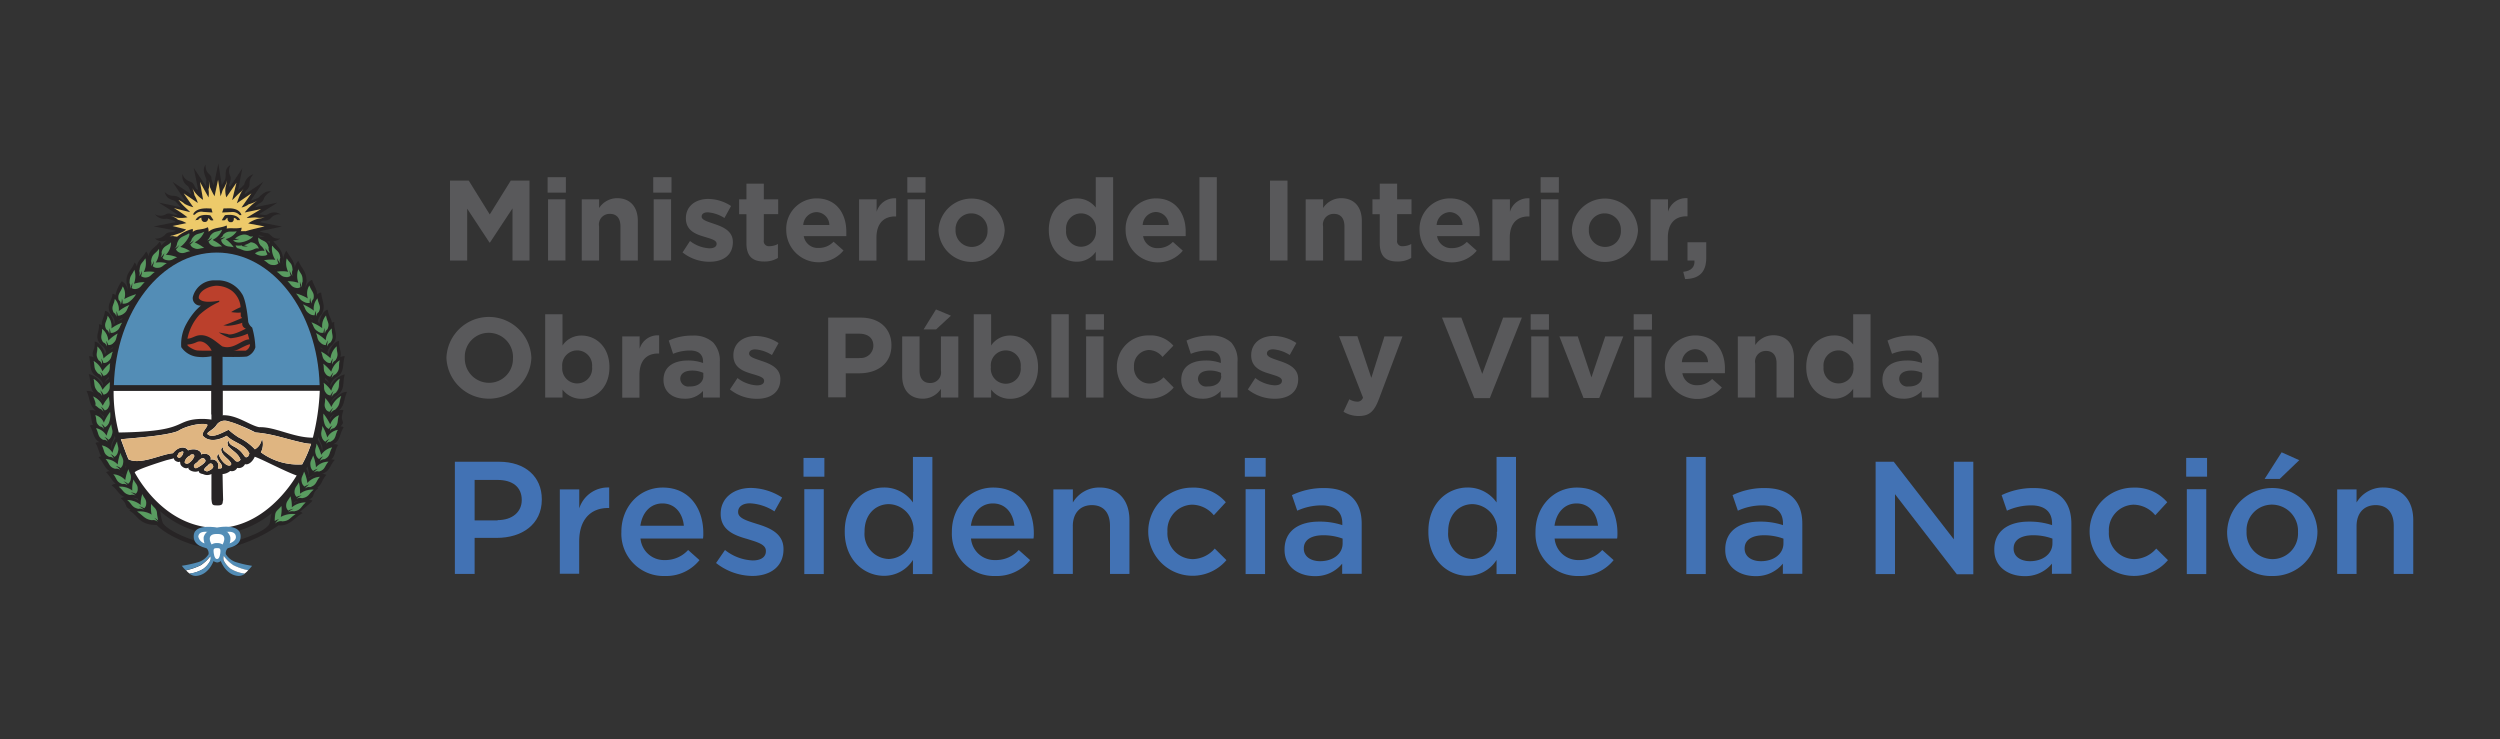 <svg id="Capa_1" data-name="Capa 1" xmlns="http://www.w3.org/2000/svg" viewBox="0 0 400 118.31"><rect x="0" y="0" width="400" height="118.31" fill="#333333" stroke="none"/><defs><style>.cls-1{fill:#59595b;}.cls-2{fill:#4272b4;}.cls-3{fill:#fff;}.cls-4{fill:#272425;}.cls-5{fill:#edca6a;}.cls-6{fill:#599c60;}.cls-7{fill:#dfb581;}.cls-8{fill:#538db6;}.cls-9{fill:#bb402c;}</style></defs><title>logo-ministerio</title><path class="cls-1" d="M72,28.9h3l3.36,5.41,3.36-5.41h3V41.68H82V33.34l-3.6,5.46H78.31l-3.56-5.41v8.29H72V28.9Z"/><path class="cls-1" d="M87.62,28.35h2.92v2.47H87.62V28.35Zm0.07,3.54h2.78v9.79H87.69V31.89Z"/><path class="cls-1" d="M93.08,31.89h2.78v1.39a3.46,3.46,0,0,1,2.87-1.57c2.1,0,3.32,1.39,3.32,3.63v6.34H99.27V36.22c0-1.32-.62-2-1.68-2a1.7,1.7,0,0,0-1.74,2v5.46H93.08V31.89Z"/><path class="cls-1" d="M104.52,28.35h2.92v2.47h-2.92V28.35Zm0.07,3.54h2.78v9.79h-2.78V31.89Z"/><path class="cls-1" d="M109.21,40.39l1.19-1.83a5.54,5.54,0,0,0,3.09,1.17c0.8,0,1.17-.29,1.17-0.73v0c0-.6-0.95-0.8-2-1.13-1.37-.4-2.92-1-2.92-2.94v0c0-2,1.61-3.1,3.58-3.1a6.77,6.77,0,0,1,3.65,1.13l-1.06,1.92a5.8,5.8,0,0,0-2.65-.91c-0.68,0-1,.29-1,0.68v0c0,0.55.93,0.8,2,1.17,1.37,0.46,3,1.11,3,2.9v0c0,2.17-1.63,3.16-3.74,3.16A6.86,6.86,0,0,1,109.21,40.39Z"/><path class="cls-1" d="M119.43,38.91V34.27h-1.17V31.89h1.17v-2.5h2.78v2.5h2.3v2.37h-2.3v4.18a0.8,0.8,0,0,0,.89.95,2.83,2.83,0,0,0,1.37-.35v2.23a4.09,4.09,0,0,1-2.19.57C120.58,41.85,119.43,41.17,119.43,38.91Z"/><path class="cls-1" d="M125.8,36.84v0a4.87,4.87,0,0,1,4.84-5.1c3.27,0,4.77,2.54,4.77,5.31,0,0.22,0,.48,0,0.73h-6.81A2.27,2.27,0,0,0,131,39.67a3.21,3.21,0,0,0,2.37-1l1.59,1.41A5.17,5.17,0,0,1,125.8,36.84Zm6.9-.82a2.1,2.1,0,0,0-2.06-2.08A2.18,2.18,0,0,0,128.52,36h4.18Z"/><path class="cls-1" d="M137.48,31.89h2.78v2a3,3,0,0,1,3.12-2.16v2.9h-0.15c-1.84,0-3,1.11-3,3.45v3.62h-2.78V31.89Z"/><path class="cls-1" d="M145.17,28.35h2.92v2.47h-2.92V28.35Zm0.07,3.54H148v9.79h-2.78V31.89Z"/><path class="cls-1" d="M150.16,36.84v0a5.3,5.3,0,0,1,10.59,0v0A5.3,5.3,0,0,1,150.16,36.84Zm7.85,0v0a2.6,2.6,0,0,0-2.58-2.7,2.51,2.51,0,0,0-2.54,2.67v0a2.6,2.6,0,0,0,2.58,2.7A2.51,2.51,0,0,0,158,36.84Z"/><path class="cls-1" d="M167.81,36.81v0c0-3.27,2.14-5.06,4.46-5.06a3.76,3.76,0,0,1,3.05,1.46V28.35h2.78V41.68h-2.78V40.28a3.6,3.6,0,0,1-3.05,1.59C170,41.86,167.81,40.07,167.81,36.81Zm7.54,0v0a2.4,2.4,0,1,0-4.77,0v0A2.4,2.4,0,1,0,175.35,36.81Z"/><path class="cls-1" d="M180.1,36.84v0a4.87,4.87,0,0,1,4.84-5.1c3.27,0,4.77,2.54,4.77,5.31,0,0.22,0,.48,0,0.73h-6.81a2.27,2.27,0,0,0,2.39,1.92,3.21,3.21,0,0,0,2.37-1l1.59,1.41A5.17,5.17,0,0,1,180.1,36.84ZM187,36a2.1,2.1,0,0,0-2.06-2.08A2.18,2.18,0,0,0,182.83,36H187Z"/><path class="cls-1" d="M191.91,28.35h2.78V41.68h-2.78V28.35Z"/><path class="cls-1" d="M203.2,28.9H206V41.68H203.2V28.9Z"/><path class="cls-1" d="M208.92,31.89h2.78v1.39a3.46,3.46,0,0,1,2.87-1.57c2.1,0,3.32,1.39,3.32,3.63v6.34h-2.78V36.22c0-1.32-.62-2-1.68-2a1.7,1.7,0,0,0-1.74,2v5.46h-2.78V31.89Z"/><path class="cls-1" d="M220.76,38.91V34.27h-1.17V31.89h1.17v-2.5h2.78v2.5h2.3v2.37h-2.3v4.18a0.8,0.8,0,0,0,.89.95,2.83,2.83,0,0,0,1.37-.35v2.23a4.09,4.09,0,0,1-2.19.57C221.91,41.85,220.76,41.17,220.76,38.91Z"/><path class="cls-1" d="M227.13,36.84v0a4.87,4.87,0,0,1,4.84-5.1c3.27,0,4.77,2.54,4.77,5.31,0,0.22,0,.48,0,0.73h-6.81a2.27,2.27,0,0,0,2.39,1.92,3.21,3.21,0,0,0,2.37-1l1.59,1.41A5.17,5.17,0,0,1,227.13,36.84ZM234,36A2.1,2.1,0,0,0,232,33.94,2.18,2.18,0,0,0,229.86,36H234Z"/><path class="cls-1" d="M238.81,31.89h2.78v2a3,3,0,0,1,3.12-2.16v2.9h-0.15c-1.84,0-3,1.11-3,3.45v3.62h-2.78V31.89Z"/><path class="cls-1" d="M246.5,28.35h2.92v2.47H246.5V28.35Zm0.07,3.54h2.78v9.79h-2.78V31.89Z"/><path class="cls-1" d="M251.49,36.84v0a5.3,5.3,0,0,1,10.59,0v0A5.3,5.3,0,0,1,251.49,36.84Zm7.85,0v0a2.6,2.6,0,0,0-2.58-2.7,2.51,2.51,0,0,0-2.54,2.67v0a2.6,2.6,0,0,0,2.58,2.7A2.51,2.51,0,0,0,259.34,36.84Z"/><path class="cls-1" d="M264.1,31.89h2.78v2A3,3,0,0,1,270,31.71v2.9h-0.15c-1.84,0-3,1.11-3,3.45v3.62H264.1V31.89Z"/><path class="cls-1" d="M269.32,43.49c1.26-.13,1.88-0.77,1.79-1.81H270V38.76h3v2.47c0,2.41-1.21,3.38-3.38,3.42Z"/><path class="cls-1" d="M71.43,57.25v0a6.8,6.8,0,0,1,13.59,0v0A6.8,6.8,0,0,1,71.43,57.25Zm10.65,0v0a3.88,3.88,0,0,0-3.87-4,3.82,3.82,0,0,0-3.84,4v0a3.88,3.88,0,0,0,3.87,4A3.82,3.82,0,0,0,82.07,57.25Z"/><path class="cls-1" d="M90,62.33v1.28H87.23V50.28H90v5a3.59,3.59,0,0,1,3.05-1.59c2.28,0,4.46,1.79,4.46,5.06v0c0,3.27-2.14,5.06-4.46,5.06A3.76,3.76,0,0,1,90,62.33Zm4.73-3.6v0a2.4,2.4,0,1,0-4.77,0v0A2.4,2.4,0,1,0,94.74,58.73Z"/><path class="cls-1" d="M99.56,53.82h2.78v2a3,3,0,0,1,3.12-2.16v2.9h-0.15c-1.84,0-3,1.11-3,3.45v3.62H99.56V53.82Z"/><path class="cls-1" d="M106.16,60.8v0c0-2.14,1.63-3.12,3.94-3.12a7,7,0,0,1,2.39.4V57.87c0-1.15-.71-1.79-2.1-1.79a7.2,7.2,0,0,0-2.7.53L107,54.49a8.64,8.64,0,0,1,3.8-.79,4.52,4.52,0,0,1,3.31,1.1,4.27,4.27,0,0,1,1.06,3.12v5.68h-2.69V62.55a3.76,3.76,0,0,1-3,1.24C107.68,63.79,106.16,62.73,106.16,60.8Zm6.37-.64V59.66a4.3,4.3,0,0,0-1.77-.37c-1.19,0-1.92.48-1.92,1.35v0a1.29,1.29,0,0,0,1.52,1.19C111.66,61.87,112.54,61.16,112.54,60.16Z"/><path class="cls-1" d="M116.79,62.31L118,60.49a5.54,5.54,0,0,0,3.09,1.17c0.8,0,1.17-.29,1.17-0.73v0c0-.6-0.95-0.8-2-1.13-1.37-.4-2.92-1-2.92-2.94v0c0-2,1.61-3.1,3.58-3.1a6.77,6.77,0,0,1,3.65,1.13l-1.06,1.92a5.8,5.8,0,0,0-2.65-.91c-0.68,0-1,.29-1,0.68v0c0,0.55.93,0.8,2,1.17,1.37,0.46,3,1.11,3,2.9v0c0,2.17-1.63,3.16-3.74,3.16A6.86,6.86,0,0,1,116.79,62.31Z"/><path class="cls-1" d="M132.51,50.82h5.22c3.05,0,4.9,1.81,4.9,4.42v0c0,3-2.3,4.49-5.17,4.49h-2.14v3.84h-2.81V50.82Zm5,6.45a2,2,0,0,0,2.23-1.94v0c0-1.26-.88-1.94-2.28-1.94h-2.17v3.91h2.23Z"/><path class="cls-1" d="M144.35,60.16V53.82h2.78v5.46c0,1.31.62,2,1.68,2a1.7,1.7,0,0,0,1.74-2V53.82h2.78v9.79h-2.78V62.22a3.46,3.46,0,0,1-2.87,1.57C145.57,63.79,144.35,62.4,144.35,60.16Zm5.41-10.65,2.39,1-2.37,2.19h-2Z"/><path class="cls-1" d="M158.58,62.33v1.28H155.8V50.28h2.78v5a3.59,3.59,0,0,1,3.05-1.59c2.28,0,4.46,1.79,4.46,5.06v0c0,3.27-2.14,5.06-4.46,5.06A3.76,3.76,0,0,1,158.58,62.33Zm4.73-3.6v0a2.4,2.4,0,1,0-4.77,0v0A2.4,2.4,0,1,0,163.31,58.73Z"/><path class="cls-1" d="M168.27,50.28H171V63.61h-2.78V50.28Z"/><path class="cls-1" d="M173.71,50.28h2.92v2.47h-2.92V50.28Zm0.07,3.54h2.78v9.79h-2.78V53.82Z"/><path class="cls-1" d="M178.7,58.77v0a5,5,0,0,1,5.13-5.1,4.81,4.81,0,0,1,3.91,1.64L186,57.11A2.86,2.86,0,0,0,183.81,56a2.5,2.5,0,0,0-2.37,2.67v0a2.51,2.51,0,0,0,2.48,2.7,3.1,3.1,0,0,0,2.25-1L187.79,62a4.93,4.93,0,0,1-4,1.79A5,5,0,0,1,178.7,58.77Z"/><path class="cls-1" d="M189,60.8v0c0-2.14,1.63-3.12,3.94-3.12a7,7,0,0,1,2.39.4V57.87c0-1.15-.71-1.79-2.1-1.79a7.2,7.2,0,0,0-2.7.53l-0.69-2.12a8.64,8.64,0,0,1,3.8-.79A4.52,4.52,0,0,1,197,54.8,4.27,4.27,0,0,1,198,57.93v5.68h-2.69V62.55a3.76,3.76,0,0,1-3,1.24C190.54,63.79,189,62.73,189,60.8Zm6.37-.64V59.66a4.3,4.3,0,0,0-1.77-.37c-1.19,0-1.92.48-1.92,1.35v0a1.29,1.29,0,0,0,1.52,1.19C194.52,61.87,195.4,61.16,195.4,60.16Z"/><path class="cls-1" d="M199.66,62.31l1.19-1.83a5.54,5.54,0,0,0,3.09,1.17c0.8,0,1.17-.29,1.17-0.73v0c0-.6-1-0.8-2-1.13-1.37-.4-2.92-1-2.92-2.94v0c0-2,1.61-3.1,3.58-3.1a6.77,6.77,0,0,1,3.65,1.13l-1.06,1.92a5.8,5.8,0,0,0-2.65-.91c-0.68,0-1,.29-1,0.68v0c0,0.55.93,0.8,2,1.17,1.37,0.46,3,1.11,3,2.9v0c0,2.17-1.63,3.16-3.74,3.16A6.86,6.86,0,0,1,199.66,62.31Z"/><path class="cls-1" d="M221.51,53.82h2.89l-3.76,10c-0.75,2-1.55,2.74-3.21,2.74a4.59,4.59,0,0,1-2.47-.68l0.93-2a2.53,2.53,0,0,0,1.19.38,0.93,0.93,0,0,0,1-.64l-3.84-9.83h2.94l2.23,6.67Z"/><path class="cls-1" d="M230.72,50.82h3.1l3.34,9,3.34-9h3L238.37,63.7h-2.48Z"/><path class="cls-1" d="M244.91,50.28h2.92v2.47h-2.92V50.28ZM245,53.82h2.78v9.79H245V53.82Z"/><path class="cls-1" d="M249.5,53.82h2.94l2.19,6.56,2.21-6.56h2.89l-3.85,9.86h-2.52Z"/><path class="cls-1" d="M261.39,50.28h2.92v2.47h-2.92V50.28Zm0.07,3.54h2.78v9.79h-2.78V53.82Z"/><path class="cls-1" d="M266.38,58.77v0a4.87,4.87,0,0,1,4.84-5.1c3.27,0,4.77,2.54,4.77,5.31,0,0.22,0,.48,0,0.73h-6.81a2.27,2.27,0,0,0,2.39,1.92,3.21,3.21,0,0,0,2.37-1L275.5,62A5.17,5.17,0,0,1,266.38,58.77Zm6.9-.82a2.1,2.1,0,0,0-2.06-2.08,2.18,2.18,0,0,0-2.12,2.08h4.18Z"/><path class="cls-1" d="M278.06,53.82h2.78v1.39a3.46,3.46,0,0,1,2.87-1.57c2.1,0,3.32,1.39,3.32,3.63v6.34h-2.78V58.15c0-1.32-.62-2-1.68-2a1.7,1.7,0,0,0-1.74,2v5.46h-2.78V53.82Z"/><path class="cls-1" d="M289,58.73v0c0-3.27,2.14-5.06,4.46-5.06a3.76,3.76,0,0,1,3.05,1.46V50.28h2.78V63.61h-2.78V62.2a3.6,3.6,0,0,1-3.05,1.59C291.18,63.79,289,62,289,58.73Zm7.54,0v0a2.4,2.4,0,1,0-4.77,0v0A2.4,2.4,0,1,0,296.55,58.73Z"/><path class="cls-1" d="M301.19,60.8v0c0-2.14,1.63-3.12,3.94-3.12a7,7,0,0,1,2.39.4V57.87c0-1.15-.71-1.79-2.1-1.79a7.2,7.2,0,0,0-2.7.53L302,54.49a8.64,8.64,0,0,1,3.8-.79,4.52,4.52,0,0,1,3.31,1.1,4.27,4.27,0,0,1,1.06,3.12v5.68h-2.69V62.55a3.76,3.76,0,0,1-3,1.24C302.71,63.79,301.19,62.73,301.19,60.8Zm6.37-.64V59.66a4.3,4.3,0,0,0-1.77-.37c-1.19,0-1.92.48-1.92,1.35v0a1.29,1.29,0,0,0,1.52,1.19C306.69,61.87,307.56,61.16,307.56,60.16Z"/><path class="cls-2" d="M72.78,73.88h7.08c4.18,0,6.83,2.39,6.83,6v0.05c0,4-3.23,6.13-7.19,6.13H75.94v5.77H72.78v-18Zm6.83,9.34c2.39,0,3.87-1.33,3.87-3.21V80c0-2.11-1.51-3.21-3.87-3.21H75.94v6.47h3.67Z"/><path class="cls-2" d="M89.57,78.3h3.11v3.05A4.8,4.8,0,0,1,97.47,78v3.28H97.29c-2.72,0-4.62,1.77-4.62,5.36v5.16H89.57V78.3Z"/><path class="cls-2" d="M99.42,85.12V85.07c0-3.87,2.75-7.06,6.62-7.06,4.31,0,6.49,3.39,6.49,7.29,0,0.28,0,.56-0.05.87h-10a3.78,3.78,0,0,0,3.9,3.44A4.92,4.92,0,0,0,110.1,88l1.82,1.62a6.85,6.85,0,0,1-5.54,2.54A6.76,6.76,0,0,1,99.42,85.12Zm10-1c-0.21-2-1.39-3.57-3.44-3.57-1.9,0-3.23,1.46-3.52,3.57h7Z"/><path class="cls-2" d="M114.57,90.08L116,88a7.6,7.6,0,0,0,4.44,1.67c1.33,0,2.1-.56,2.1-1.46V88.13c0-1.05-1.44-1.41-3-1.9-2-.56-4.23-1.39-4.23-4V82.2c0-2.57,2.13-4.13,4.83-4.13a9.39,9.39,0,0,1,5,1.54l-1.23,2.21A7.87,7.87,0,0,0,120,80.53c-1.21,0-1.9.56-1.9,1.36v0.05c0,1,1.46,1.39,3.05,1.9,2,0.61,4.21,1.51,4.21,4v0.05c0,2.85-2.21,4.26-5,4.26A9.52,9.52,0,0,1,114.57,90.08Z"/><path class="cls-2" d="M128.56,73.27h3.34v3h-3.34v-3Zm0.13,5h3.11V91.85h-3.11V78.3Z"/><path class="cls-2" d="M135.16,85.1V85c0-4.49,3.05-7,6.29-7a5.61,5.61,0,0,1,4.62,2.39V73.11h3.11V91.85h-3.11V89.59a5.43,5.43,0,0,1-4.62,2.54C138.26,92.13,135.16,89.59,135.16,85.1Zm11,0V85a4.07,4.07,0,0,0-3.93-4.34c-2.13,0-3.9,1.64-3.9,4.34V85.1a4,4,0,0,0,3.9,4.34A4.08,4.08,0,0,0,146.11,85.1Z"/><path class="cls-2" d="M152.3,85.12V85.07c0-3.87,2.75-7.06,6.62-7.06,4.31,0,6.49,3.39,6.49,7.29,0,0.28,0,.56-0.05.87h-10a3.78,3.78,0,0,0,3.9,3.44A4.92,4.92,0,0,0,163,88l1.82,1.62a6.85,6.85,0,0,1-5.54,2.54A6.76,6.76,0,0,1,152.3,85.12Zm10-1c-0.21-2-1.39-3.57-3.44-3.57-1.9,0-3.23,1.46-3.52,3.57h7Z"/><path class="cls-2" d="M168.55,78.3h3.11v2.1A4.88,4.88,0,0,1,175.89,78c3.05,0,4.82,2.05,4.82,5.21v8.62h-3.11v-7.7c0-2.11-1.05-3.31-2.9-3.31s-3.05,1.26-3.05,3.36v7.65h-3.11V78.3Z"/><path class="cls-2" d="M183.72,85.15V85.1a7,7,0,0,1,7-7.08,6.77,6.77,0,0,1,5.41,2.34l-1.92,2.08a4.56,4.56,0,0,0-3.52-1.69,4.07,4.07,0,0,0-3.9,4.31V85.1a4.12,4.12,0,0,0,4.05,4.36,4.77,4.77,0,0,0,3.52-1.69l1.87,1.85A7.1,7.1,0,0,1,183.72,85.15Z"/><path class="cls-2" d="M199.17,73.27h3.34v3h-3.34v-3Zm0.13,5h3.11V91.85H199.3V78.3Z"/><path class="cls-2" d="M214.75,91.85V90.18a5.48,5.48,0,0,1-4.39,2c-2.57,0-4.83-1.46-4.83-4.18V87.9c0-3,2.34-4.44,5.49-4.44a11.4,11.4,0,0,1,3.75.56V83.76c0-1.87-1.18-2.9-3.34-2.9a9.44,9.44,0,0,0-3.87.85l-0.85-2.49a11.62,11.62,0,0,1,5.16-1.13c4,0,6,2.11,6,5.72v8h-3.08Zm0.08-5.67a8.87,8.87,0,0,0-3.11-.54c-2,0-3.11.8-3.11,2.1v0.05c0,1.28,1.15,2,2.62,2,2.05,0,3.59-1.16,3.59-2.85V86.18Z"/><path class="cls-2" d="M228.54,85.1V85c0-4.49,3.05-7,6.29-7a5.61,5.61,0,0,1,4.62,2.39V73.11h3.11V91.85h-3.11V89.59a5.43,5.43,0,0,1-4.62,2.54C231.64,92.13,228.54,89.59,228.54,85.1Zm11,0V85a4.07,4.07,0,0,0-3.93-4.34c-2.13,0-3.9,1.64-3.9,4.34V85.1a4,4,0,0,0,3.9,4.34A4.08,4.08,0,0,0,239.49,85.1Z"/><path class="cls-2" d="M245.68,85.12V85.07c0-3.87,2.75-7.06,6.62-7.06,4.31,0,6.49,3.39,6.49,7.29,0,0.28,0,.56-0.05.87h-10a3.78,3.78,0,0,0,3.9,3.44A4.92,4.92,0,0,0,256.36,88l1.82,1.62a6.85,6.85,0,0,1-5.54,2.54A6.76,6.76,0,0,1,245.68,85.12Zm10-1c-0.21-2-1.39-3.57-3.44-3.57-1.9,0-3.23,1.46-3.52,3.57h7Z"/><path class="cls-2" d="M269.81,73.11h3.11V91.85h-3.11V73.11Z"/><path class="cls-2" d="M285.26,91.85V90.18a5.48,5.48,0,0,1-4.39,2c-2.57,0-4.83-1.46-4.83-4.18V87.9c0-3,2.34-4.44,5.49-4.44a11.4,11.4,0,0,1,3.75.56V83.76c0-1.87-1.18-2.9-3.34-2.9a9.44,9.44,0,0,0-3.88.85l-0.85-2.49a11.62,11.62,0,0,1,5.16-1.13c4,0,6,2.11,6,5.72v8h-3.08Zm0.08-5.67a8.86,8.86,0,0,0-3.1-.54c-2,0-3.1.8-3.1,2.1v0.05c0,1.28,1.15,2,2.62,2,2.05,0,3.59-1.16,3.59-2.85V86.18Z"/><path class="cls-2" d="M300.1,73.88H303l9.62,12.42V73.88h3.11v18h-2.64L303.2,79.07V91.85h-3.1v-18Z"/><path class="cls-2" d="M328.31,91.85V90.18a5.48,5.48,0,0,1-4.39,2c-2.57,0-4.83-1.46-4.83-4.18V87.9c0-3,2.34-4.44,5.49-4.44a11.4,11.4,0,0,1,3.75.56V83.76c0-1.87-1.18-2.9-3.34-2.9a9.44,9.44,0,0,0-3.88.85l-0.85-2.49a11.62,11.62,0,0,1,5.16-1.13c4,0,6,2.11,6,5.72v8h-3.08Zm0.08-5.67a8.86,8.86,0,0,0-3.1-.54c-2,0-3.11.8-3.11,2.1v0.05c0,1.28,1.16,2,2.62,2,2.05,0,3.59-1.16,3.59-2.85V86.18Z"/><path class="cls-2" d="M334.34,85.15V85.1a7,7,0,0,1,7-7.08,6.77,6.77,0,0,1,5.42,2.34l-1.92,2.08a4.56,4.56,0,0,0-3.52-1.69,4.07,4.07,0,0,0-3.9,4.31V85.1a4.12,4.12,0,0,0,4.05,4.36A4.77,4.77,0,0,0,345,87.77l1.87,1.85A7.1,7.1,0,0,1,334.34,85.15Z"/><path class="cls-2" d="M349.79,73.27h3.34v3h-3.34v-3Zm0.13,5H353V91.85h-3.11V78.3Z"/><path class="cls-2" d="M356.34,85.15V85.1A7.23,7.23,0,0,1,370.79,85V85.1a7.09,7.09,0,0,1-7.26,7.06A7,7,0,0,1,356.34,85.15Zm11.34,0V85.1a4.19,4.19,0,0,0-4.16-4.36A4.07,4.07,0,0,0,359.45,85V85.1a4.2,4.2,0,0,0,4.13,4.36A4.09,4.09,0,0,0,367.68,85.15Zm-2.62-12.78,2.82,1.26-3.13,3h-2.41Z"/><path class="cls-2" d="M373.95,78.3h3.1v2.1A4.88,4.88,0,0,1,381.29,78c3.05,0,4.83,2.05,4.83,5.21v8.62H383v-7.7c0-2.11-1.05-3.31-2.9-3.31s-3.05,1.26-3.05,3.36v7.65h-3.1V78.3Z"/><path class="cls-3" d="M34.69,84.69C25.3,84.69,18,74.43,18,62.33h33.3c0,12.14-7.23,22.36-16.65,22.36"/><path class="cls-4" d="M38.36,34.42h0.27s-0.17-1.22-2.35-1.08H35.77L35.54,34,37,33.93a1.52,1.52,0,0,1,1.34.49"/><path class="cls-4" d="M36,35.23a2.7,2.7,0,0,1,.34-0.37h0.07a0.53,0.53,0,0,0-.06.15,0.56,0.56,0,0,0,.37.53,2.17,2.17,0,0,0,.37,0A0.55,0.55,0,0,0,37.41,35c0-.06,0-0.1,0-0.15a0.77,0.77,0,0,1,.54.37l0.46,0s-0.27-1.15-2.34-.84c0,0-.51.73-0.53,0.8a1.12,1.12,0,0,0,.47,0"/><path class="cls-4" d="M31.23,35.23l0.48-.05a0.68,0.68,0,0,1,.52-0.35,0.37,0.37,0,0,0,0,.14,0.54,0.54,0,0,0,.35.53,1,1,0,0,0,.36,0A0.55,0.55,0,0,0,33.29,35a0.42,0.42,0,0,0,0-.07l0.1,0,0.29,0.3a0.69,0.69,0,0,0,.47,0c0-.05-0.51-0.77-0.51-0.77-2.09-.37-2.37.84-2.37,0.84"/><path class="cls-4" d="M32.49,33.9L34,34s-0.18-.62-0.18-0.65h-0.4c-2.33-.14-2.53,1-2.53,1l0.28,0a1.4,1.4,0,0,1,1.29-.46"/><path class="cls-4" d="M36.94,50l-0.1,0c0.05,0,.08.07,0.1,0"/><path class="cls-4" d="M36.56,87.66a24,24,0,0,0,8-3.6c1.83,0.15,2.54-1.26,3.85-1.95A0.81,0.81,0,0,0,48,81.87a22.87,22.87,0,0,0,2-1.74,1,1,0,0,0-.65-0.2c1.23-.43.39-0.93,1.58-1.8A0.57,0.57,0,0,0,50.76,78c0.79-.52.74-1.24,1.45-2a1.16,1.16,0,0,0-.71-0.18c1.36-.43,1.23-1.37,2.08-2.25L53,73.49c0.73-.61.51-1.41,1.1-2.29a1.2,1.2,0,0,0-.82-0.1c1.21-.54,1-1.65,1.71-2.73a0.81,0.81,0,0,0-.53-0.14c1-.95-0.25-0.61.5-2.58a0.89,0.89,0,0,0-.78.06c1-.81.79-1.8,1.34-3-0.66-.12-2.12.91-2.54,1.74V64.29a2.1,2.1,0,0,1,.86-0.94c1.47-1.06.91-2,1.32-3.44a3.27,3.27,0,0,0-2.27,1.94c0-.1,0-0.18-0.06-0.26a2.15,2.15,0,0,1,1.05-1.26c1.26-.69.88-1.94,1.28-3.34a1.21,1.21,0,0,0-.71.17c0.28-.89-0.3-1.52-0.19-2.6-0.71,0-1.58,1.29-1.66,2.17a0.88,0.88,0,0,0-.22-0.35,1.85,1.85,0,0,1,.77-1.18c1.23-1.44.19-2.25,0.34-3.67a0.71,0.71,0,0,0-.39.11c-0.06-.71-0.58-1.17-0.65-2.08-0.73.08-1.38,1.41-1.28,2.28a1.52,1.52,0,0,0-.33-0.35,2,2,0,0,1,.65-1.23c0.68-1.39,0-2.08-.1-3.46a1.11,1.11,0,0,0-.65.32c0-.9-0.51-1.33-0.8-2.35a1.79,1.79,0,0,0-1.06,1.36,3,3,0,0,1,.17-1c0-1.82-.72-2-1.31-3.4a2,2,0,0,0-.56,1.05c-0.21-1.22-.71-1.53-1.36-2.67a3.1,3.1,0,0,0-.47,2.39,1.77,1.77,0,0,1-.05-1.12c-0.16-1.46-.88-1.91-1.57-2.78a2.21,2.21,0,0,0,1.12-.43,2.32,2.32,0,0,1-1-.12c-0.37-.16-0.6-0.57-1-0.73A4.37,4.37,0,0,1,41.54,37l3.58-.75-3.53-.69a1,1,0,0,1,.6-0.27,1.4,1.4,0,0,0,1.11-.35,1.73,1.73,0,0,1,1.62-.63,1.87,1.87,0,0,0-2-.06c-0.5.31-.74,0.05-1.55,0.07,0,0,3-1.86,3-1.9l-3.54.74c0.56-.87,1.11-0.46,1.44-1.51a2.36,2.36,0,0,1,1.12-1c-0.65-.19-1.33.24-2.05,1a8.21,8.21,0,0,1-1.21.44s2-3,2-3-2.05,1.44-3,2v0c0.13-.8.67-0.69,0.8-1.56a2,2,0,0,1,.65-1.66,2.13,2.13,0,0,0-1.5,1.66,8.07,8.07,0,0,1-1,.91s0.7-3.52.7-3.52l-2,3a0.46,0.46,0,0,1-.11-0.44,2,2,0,0,0,.23-1.2,1.86,1.86,0,0,1,0-1.87C35.75,27,36.29,28,36,28.71a8.85,8.85,0,0,1-.52.93l-0.54-3.49L34.2,29.64a3.27,3.27,0,0,1-.4-1.34c-0.33-.66-0.89-0.53-0.92-2-0.24.53-.51,0.85,0.11,2.29,0.1,0.15-.09.8,0,1.26l-2-3,0.72,3.52c-0.44,0-.57-0.8-0.92-1.11S29.57,29,29.2,27.84a1.88,1.88,0,0,0,.87,1.94,3.89,3.89,0,0,1,.54,1.32l-3-2,2,3c-0.69.09-.71-0.81-2-0.77a1.92,1.92,0,0,1-1.27-.63c0.41,1.53,1.5,1.08,1.9,1.71a9,9,0,0,1,.65.74l-3.49-.74,3,1.91c-0.53.29-1.18-.41-1.81-0.06a1.71,1.71,0,0,1-1.8,0,1.83,1.83,0,0,0,1.85.73,3.43,3.43,0,0,1,1.51.54l-3.55.7,3.51,0.66c-0.42.4-1.1,0.11-1.58,0.53a2,2,0,0,1-1.74.75,1.77,1.77,0,0,0,1.93.26,5.12,5.12,0,0,0-.9.86,1.07,1.07,0,0,0-.3-0.62c-0.65,1-1.51,1.08-1.78,2.34a1.49,1.49,0,0,0-.35-0.78c-0.6,1.08-1.26,1.25-1.51,2.42A1.09,1.09,0,0,0,21.54,42C21,43.39,20,43.68,20.29,45.5a1.93,1.93,0,0,1,.11,1A1.68,1.68,0,0,0,19.48,45a5.64,5.64,0,0,0-1,2.22A1,1,0,0,0,18,47c-0.11,1.36-1.19,1.83-.17,3.44a1.68,1.68,0,0,1,.53,1.29,0.57,0.57,0,0,0-.18.21c0.07-.84-0.67-2.14-1.38-2.21-0.09,1-.58,1.47-0.5,2.3a1,1,0,0,0-.48-0.15c0.15,1.39-.88,2,0.41,3.36A1.76,1.76,0,0,1,17,56.36a0.91,0.91,0,0,0-.22.35c-0.08-.86-1-2.06-1.64-2.06,0.14,1.53-.62,1.47-0.16,2.52A1.42,1.42,0,0,0,14.24,57c0.39,1.38-.05,2.5,1.28,3.29a2.26,2.26,0,0,1,1,1.21,0.57,0.57,0,0,0-.08.27,3.2,3.2,0,0,0-2.24-1.92c0.38,1.2.14,2.32,0.85,3a1.75,1.75,0,0,0-1.2-.29c0.64,1.37.29,2.1,1.54,3.26a1.31,1.31,0,0,0-1.08-.15c0.35,0.94.24,1.65,0.58,2.31a1.43,1.43,0,0,0-.53.11c0.69,1.12.46,2,1.56,2.68a1,1,0,0,0-.65.11c0.5,0.8.53,1.5,0.92,2.13a0.77,0.77,0,0,0-.42.18c0.85,0.82.87,1.7,1.83,2.2a1,1,0,0,0-.62.17c0.67,0.69.92,1.35,1.54,1.85a1,1,0,0,0-.66.26c1,0.71,1.06,1.49,2.13,1.87a1.14,1.14,0,0,0-.67.19c1.24,1,.43,1.35,1.59,1.8a0.48,0.48,0,0,0-.21.17C22.05,82.42,22.19,84,25.07,84h0c1.37,1.49,5.09,3.25,7.83,3.6ZM54.21,66.4c-0.33.9,0,1.46-.78,2.11a0.81,0.81,0,0,0-.67.44,2.31,2.31,0,0,1,.41-0.88,1.44,1.44,0,0,0-.56.56A1.34,1.34,0,0,1,52,68c-0.4-.77-0.13-1.06-0.23-1.83a8.93,8.93,0,0,1,1.08,1.75,2.33,2.33,0,0,1,1.4-1.49m-1.48.47a2.14,2.14,0,0,1,.79-0.72,2.59,2.59,0,0,0-.76,1,2,2,0,0,0,0-.29m1.87-3.54c-0.43,1-.11,1.41-1,2.22a1.26,1.26,0,0,0-.73.58,3,3,0,0,1,.5-0.93,2.54,2.54,0,0,0-.65.67,0.84,0.84,0,0,1-.61-0.49c-0.35-.64,0-1-0.09-1.71a5.21,5.21,0,0,1,1,1.44,3.81,3.81,0,0,1,1.62-1.78m-1.6-.8a3.47,3.47,0,0,1,1.33-1.95c-0.26,1,.14,1.39-0.65,2.28a1.12,1.12,0,0,0-.63.68,2.66,2.66,0,0,1,.33-1,2.67,2.67,0,0,0-.53.74,0.89,0.89,0,0,1-.73-0.39c-0.44-.57-0.21-1-0.37-1.62A5,5,0,0,1,53,62.53m-1-2.09a2.91,2.91,0,0,1,.71.89,4.5,4.5,0,0,0-.7-0.58c0-.09,0-0.2,0-0.31m2.37-2.79c-0.24,1,.16,1.37-0.64,2.21a1.18,1.18,0,0,0-.64.62,2.42,2.42,0,0,1,.33-0.92,2,2,0,0,0-.53.69,1.13,1.13,0,0,1-.73-0.44c-0.48-.59-0.22-0.93-0.4-1.62A5.6,5.6,0,0,1,53,59.48a3.17,3.17,0,0,1,1.33-1.83m-1.47-.24a3,3,0,0,1,1-2c-0.08,1,.42,1.31-0.22,2.24a1.18,1.18,0,0,0-.54.69,2.31,2.31,0,0,1,.18-1,1.67,1.67,0,0,0-.42.75,1.08,1.08,0,0,1-.81-0.34c-0.6-.49-0.41-0.86-0.72-1.5a6.09,6.09,0,0,1,1.53,1.09m-2,13c0-.15.1-0.34,0.14-0.52A0.15,0.15,0,0,0,51,70c0.37,1.17.67,1.23,0.57,2a0.46,0.46,0,0,0-.06.11,3,3,0,0,0-.67-1.72m-1.41,5.83A3.29,3.29,0,0,0,49,75a3.49,3.49,0,0,1,.2-0.36,4.81,4.81,0,0,1,.23,1.53m1.17-.27a2.9,2.9,0,0,0-1.22.66s0-.08,0-0.12a2.82,2.82,0,0,1,1.17-.53M48.34,74.3a10,10,0,0,1-6.6-1.93A2.76,2.76,0,0,0,42,70.45c-0.09-.47-0.09-0.07-0.22.21a2.23,2.23,0,0,1-1,1.23A8.46,8.46,0,0,0,38.2,70a12.44,12.44,0,0,1-1.63-1.24c-1,.46-2.47,1.33-3.22.8-0.64-.31.72-0.68,1.27-1.53a1.59,1.59,0,0,1,1.82-.65,24.63,24.63,0,0,1,4.45,1.82c2.7,0.2,4.7,1,7.44,1.6a8,8,0,0,0,1.45.22,19.82,19.82,0,0,1-1.44,3.29M36.48,71.35c0.82,0.91,1.54,1.08,2,2.18a0.53,0.53,0,0,1-.8.21c-1.21-1.37-2.34-1.57-1.89-2.2a0.43,0.43,0,0,0-.39.51c0.21,1,1.31,1.34,1.61,2.17-0.14.67-1.44,0.08-2.06-1.61l0-.08c-0.24.48-.45,0.66,0.42,1.69,0.2,0.38.32,0.81-.34,0.73,0.12,0.11-.32,0-0.12,0H35a0.19,0.19,0,0,0-.13-0.07,1,1,0,0,0-1.18-1.34c0.23-.61-0.64-1.21-1.52-0.82,0.13-.45-0.8-1.16-2.09-0.66-0.19-.45-1.33-0.91-2.43.45-1.95.18-5.13,1.9-7.06,1-0.07.07-1.21-3.15-1.26-3.23,2.26-.22,7.34-0.57,9.15-1.32,1.42-.92,4.07-1.38,4.69-1,0,0.49-1.19,1.41-.59,1.89,1,0.94,2.58.5,3.67-.13,1.12,1.14,2.93,1.3,3.63,2.84L39.72,73c-0.38.27-.41,0.27-0.84-0.35-1.08-1.43-2.1-1.11-2.28-2.09-0.38.12-.12,0.55-0.12,0.78m-5.21,2.92c-0.4.18,0.18-.23,0.31-0.32l0.17-.21c0.34-.32.8-0.73,1.12-0.1,0.18,0.4-1.16,1.16-1.37,1.23a0.28,0.28,0,0,1-.42-0.13,0.3,0.3,0,0,1,.19-0.47m-1.17-.12A0.43,0.43,0,0,1,29.55,74,1.3,1.3,0,0,1,30,73.16a0.63,0.63,0,0,1,.31-0.2l0.24-.23c0.51-.07.45,0,0.55,0.23a2.17,2.17,0,0,1-1,1.19m3.24,0.21s0.53-.58.77,0.23c0.09,0.32-.5.69-1,0.84-0.31-.15-0.94-0.12.25-1.06m-4.59-1.12c-0.2.08-.55-0.29-0.36-0.38l0.22-.42c0.36-.14.59-0.31,0.72-0.14a1.26,1.26,0,0,1-.58.93m-8.56,1.39L20,75a3.05,3.05,0,0,0,.12-0.51,0.4,0.4,0,0,1,.07.14m-0.38,1.53a2.3,2.3,0,0,0-.75-0.48,3.77,3.77,0,0,1,.7.3,1.77,1.77,0,0,0,0,.19m-1.93-4.4a0.25,0.25,0,0,0,0-.07c-0.11-.82.17-0.87,0.53-2,0,0.15.08,0.29,0.12,0.44a2.7,2.7,0,0,0-.6,1.61m0.17-16.05L17.5,56c0.14-.14.34-0.24,0.61-0.47a0.85,0.85,0,0,1-.05.2m0.15,6.82H33.83v4.59a9.86,9.86,0,0,0-3,0C28,67.65,28.93,69.06,19,69.2a25.54,25.54,0,0,1-.82-6.67m9.68-22.72A1.08,1.08,0,0,0,28.32,39c0.39-1.24,1.07-1.09,1.93-1.67,0.29,0.38-.75,1.76-1.4,2.18a5.11,5.11,0,0,1,1.57.66c-0.69.11-1,.47-1.66,0.25a0.91,0.91,0,0,1-.59-0.54,2.72,2.72,0,0,0,.55-0.73,2.78,2.78,0,0,1-.82.63m11.95-.4A2,2,0,0,1,39,39.22a4.35,4.35,0,0,0,1.07-.45,1.35,1.35,0,0,1,1.29,1c-0.57-.17-0.68.2-1.53,0.35S38.7,39.88,38,39.72a0.56,0.56,0,0,1-.28-0.42,2.88,2.88,0,0,0,1,0l0,0.1a1.77,1.77,0,0,0,1.09,0m-2.51-1a1.89,1.89,0,0,0,1-.22,2.62,2.62,0,0,1-.75,0,2.43,2.43,0,0,1,1.45-.67c0.88,0,.88.52,1.4,0.25,0.06,0.47-2.48,1.61-3.13.63m-1.23-.15a6.31,6.31,0,0,1,1.3,1.32c-0.66-.21-1,0-1.61-0.49a1.07,1.07,0,0,1-.42-0.74A1.62,1.62,0,0,0,36,37.86a2.26,2.26,0,0,1-.92.29,1,1,0,0,0,.59-0.6c0.8-.76,1.21-0.34,2.15-0.54a2.91,2.91,0,0,1-1.78,1.25m-2,.18a5.27,5.27,0,0,1,1.46,1,2.78,2.78,0,0,1-1.61-.14,1,1,0,0,1-.55-0.64A2,2,0,0,0,34,38.05a2.19,2.19,0,0,1-.86.45,1.09,1.09,0,0,0,.51-0.71c0.69-.9,1-0.54,1.91-1a2.82,2.82,0,0,1-1.46,1.58m-1.4,1.24c-0.68,0-1,.33-1.63,0a1,1,0,0,1-.56-0.56A1.8,1.8,0,0,0,31,38.43a2.37,2.37,0,0,1-.84.55,1.12,1.12,0,0,0,.49-0.75c0.67-1,1.14-.68,2-1.16a3.53,3.53,0,0,1-1.54,1.71,5,5,0,0,1,1.51.89m11.29,3.26a1.84,1.84,0,0,0,.26,0C44.12,43,44.07,43,44,43a0.16,0.16,0,0,1-.06-0.06m5.77,7.95a4.41,4.41,0,0,0,.42.26c-0.13,0-.25-0.1-0.37-0.13a1.07,1.07,0,0,1-.05-0.14M41.47,68.35c-1.54-.3-3.57-2-5.86-1.91V62.53H51.16a36,36,0,0,1-1.1,7.5c-3.13,0-6.06-1.77-8.6-1.68m9.78-12.81c0.25,0.21.48,0.34,0.64,0.5a4.45,4.45,0,0,0-.58-0.3c0-.08,0-0.13-0.06-0.2m1.82-3c-0.06,1,.44,1.31-0.2,2.22a1.08,1.08,0,0,0-.53.65,2.38,2.38,0,0,1,.15-0.94,2.26,2.26,0,0,0-.4.72,1,1,0,0,1-.82-0.33c-0.61-.54-0.4-0.89-0.7-1.55a7.22,7.22,0,0,1,1.52,1.15,2.86,2.86,0,0,1,1-1.92m-1.52-.09a2.6,2.6,0,0,1,.59-2c0.13,1,.69,1.25.23,2.21a0.93,0.93,0,0,0-.39.72,2.4,2.4,0,0,1,0-1,1.63,1.63,0,0,0-.26.79A1.09,1.09,0,0,1,50.81,53c-0.71-.44-0.59-0.84-1-1.44a7.92,7.92,0,0,1,1.75,1M50.8,47.7c0.1,1,.67,1.26.2,2.22a0.78,0.78,0,0,0-.39.7,2.45,2.45,0,0,1,0-1,1.62,1.62,0,0,0-.26.76,1.17,1.17,0,0,1-.88-0.28c-0.69-.44-0.58-0.83-1-1.44a7.37,7.37,0,0,1,1.74,1,2.5,2.5,0,0,1,.62-2m-1.3-2c0.3,0.94.89,1.18,0.63,2.18a0.85,0.85,0,0,0-.27.75,2.39,2.39,0,0,1-.2-0.95,1.34,1.34,0,0,0-.1.79,1.14,1.14,0,0,1-.91-0.14A3.93,3.93,0,0,1,47.35,47a8.86,8.86,0,0,1,1.91.77,2.47,2.47,0,0,1,.24-2.06m-0.69,1.5a1.26,1.26,0,0,0-.49-0.36,1.54,1.54,0,0,1,.47.27,0.48,0.48,0,0,0,0,.09M47.69,43c0.42,0.94.75,0.84,0.72,2a1.25,1.25,0,0,0-.05.94A2.75,2.75,0,0,1,48,45a2.56,2.56,0,0,0,.06.93,0.84,0.84,0,0,1-.78.11C46.56,45.86,46.51,45.4,46,45a4.84,4.84,0,0,1,1.75.26,3.16,3.16,0,0,1,0-2.24m-1.6.49a3.14,3.14,0,0,1-.23-2.14c0.52,0.86.85,0.68,0.94,1.85a1.23,1.23,0,0,0,0,.94,2.47,2.47,0,0,1-.45-0.94,2.34,2.34,0,0,0,.15.92,1,1,0,0,1-.78.22c-0.75-.05-0.85-0.51-1.44-0.85a4.52,4.52,0,0,1,1.78,0m-2.52-4.17c0.55,0.84,1.15.78,1.24,1.94a1.11,1.11,0,0,0,.05.88,2.51,2.51,0,0,1-.49-0.88,2.29,2.29,0,0,0,.18.88,1.09,1.09,0,0,1-.81.26c-0.76,0-.85-0.44-1.49-0.75a5.78,5.78,0,0,1,1.84-.08,3.24,3.24,0,0,1-.53-2.25m-0.4-.68c0,0.1-.06.23-0.08,0.36a1.61,1.61,0,0,0-.36-0.41c0.16,0,.31,0,0.43,0m-0.22.84a1.13,1.13,0,0,0,.2.93,0.79,0.79,0,0,0-.18,0,4.1,4.1,0,0,1-.55-0.72,1.85,1.85,0,0,0,.32.95,0.63,0.63,0,0,1-.53.21,1.83,1.83,0,0,1-1.45-.34,1.93,1.93,0,0,1,1.51-.4,0.76,0.76,0,0,0-.06-0.18l0,0,0,0a1.89,1.89,0,0,0-.52-0.67,2.1,2.1,0,0,1-.39-1.2c0.71,0.68,1.37.4,1.66,1.47m-0.59-1.62H41.6a2.89,2.89,0,0,1-.26-0.26,10.27,10.27,0,0,1,1,.26m-13.42-.63a2.4,2.4,0,0,0,.84-0.52l-2.16-.55,2.22-.46a4.24,4.24,0,0,0-1.36-.53,1.68,1.68,0,0,0-1.12-.56,2.89,2.89,0,0,1,1,.22A5.36,5.36,0,0,0,30,34.77a20.54,20.54,0,0,0-2.18-1.47s1.44,0.38,2.58.65c0-.12-0.91-0.81-1.51-1.54A3.65,3.65,0,0,0,28.55,32a3.25,3.25,0,0,1,1,.63,6,6,0,0,0,1.39.53c-0.65-.91-1.55-2.22-1.55-2.22l2.26,1.54a6.37,6.37,0,0,0-.55-1.26,4.44,4.44,0,0,0-.4-1.24,5,5,0,0,0,1.77,2L32,29.11l1.36,2.48a4.93,4.93,0,0,0,0-1.28,2.43,2.43,0,0,0,0-1.47,4.46,4.46,0,0,1,.23,1.1,12.13,12.13,0,0,0,.73,1.46l0.56-2.63s0.43,2.63.36,2.65c0.29-.55.25-0.86,0.54-1.28a5,5,0,0,0,.55-1.29c-0.21,1.09-.18.72-0.28,1.29a3.51,3.51,0,0,0,.15,1.44l1.62-2.34L37.15,32c0.18-.06.85-0.91,1.45-1.36A7.16,7.16,0,0,0,39.08,30a7.34,7.34,0,0,0-.68,1.17,11.14,11.14,0,0,0-.5,1.35l2.32-1.59L38.64,33.2a2.72,2.72,0,0,0,1.16-.52,4.59,4.59,0,0,0,1.45-.63A8.71,8.71,0,0,0,39.15,34l2.61-.54-2.28,1.37c0.12,0.14,1-.12,1.71,0a3.15,3.15,0,0,0,1.17-.06c-0.68.24-.87,0.11-1.62,0.4a5.38,5.38,0,0,0-1.05.58l2.62,0.48s-2.59.59-3,.76l-0.47,0a2,2,0,0,0-.34,0,0.93,0.93,0,0,0,.13-0.57c-0.88.22-1.7,0-2.39,0.15a0.68,0.68,0,0,0,0-.5c-1.09.49-2,.25-2.88,1a1.44,1.44,0,0,0-.14-0.72c-0.93.51-1.75,0.19-2.41,0.77a0.8,0.8,0,0,0,0-.48,6.12,6.12,0,0,0-2.48,1.23l-0.59-.08a0.33,0.33,0,0,0-.07-0.1,0.61,0.61,0,0,0-.09.1,2.06,2.06,0,0,0-.46,0,11.76,11.76,0,0,0,1.85-.57m-3.1,3.11c0.29-1,.86-0.91,1.52-1.57a2.83,2.83,0,0,1-.84,2,6.81,6.81,0,0,1,1.81.41c-0.66.18-.82,0.55-1.59,0.45A1.19,1.19,0,0,1,26,41.25a1.73,1.73,0,0,0,.29-0.79,2.08,2.08,0,0,1-.61.72,1,1,0,0,0,.17-0.84m1.41,0.14a0.18,0.18,0,0,0-.08,0,0,0,0,0,1,0,0h0.06Zm-3.06,1.23c0.12-1.14.66-1.07,1.23-1.9A3.21,3.21,0,0,1,24.89,42a4.85,4.85,0,0,1,1.8.11c-0.61.28-.71,0.71-1.46,0.73a1,1,0,0,1-.78-0.26,2.53,2.53,0,0,0,.18-0.86,2.94,2.94,0,0,1-.47.86,1.17,1.17,0,0,0,0-.88m-0.46.94a3.11,3.11,0,0,1-.13.43,0.06,0.06,0,0,1,0,0,2.32,2.32,0,0,0,.16-0.46m-1.44.61c0.11-1.18.43-1.07,0.95-1.91A3.13,3.13,0,0,1,23,43.52a4.73,4.73,0,0,1,1.74,0c-0.58.36-.67,0.8-1.4,0.85a1.12,1.12,0,0,1-.78-0.19,2.62,2.62,0,0,0,.15-0.9,2.25,2.25,0,0,1-.44.9,1.2,1.2,0,0,0,0-.9m-0.8-.1a3.41,3.41,0,0,1-.07,2.26,4.82,4.82,0,0,1,1.72-.26c-0.54.43-.61,0.89-1.29,1a0.9,0.9,0,0,1-.77-0.1,2.43,2.43,0,0,0,.07-0.91,3.05,3.05,0,0,1-.35,1,1.21,1.21,0,0,0-.06-0.9c0-1.2.32-1.15,0.75-2.1m-1.14,4.08A2.84,2.84,0,0,1,20.69,47a1.13,1.13,0,0,0-.35.28s0,0,0-.06m-0.71-1.37a2.29,2.29,0,0,1,.23,2,7.72,7.72,0,0,1,1.87-.78,3.85,3.85,0,0,1-1.24,1.31,1.26,1.26,0,0,1-.9.15,1.8,1.8,0,0,0-.12-0.78,2,2,0,0,1-.21.92A0.7,0.7,0,0,0,19,48c-0.28-1,.34-1.22.61-2.12M18.18,50c-0.47-.95.08-1.24,0.19-2.18A2.45,2.45,0,0,1,19,49.77a9.94,9.94,0,0,1,1.7-1c-0.41.61-.29,1-1,1.47a1.4,1.4,0,0,1-.86.27,1.53,1.53,0,0,0-.25-0.75,2.11,2.11,0,0,1,0,.93A0.75,0.75,0,0,0,18.18,50m1.43,0.87a1.58,1.58,0,0,1-.09.24,4.35,4.35,0,0,0-.77.32,5.9,5.9,0,0,1,.87-0.56m-2.39-.35a2.52,2.52,0,0,1,.6,2,7,7,0,0,1,1.7-.92c-0.41.57-.3,1-1,1.4a1.4,1.4,0,0,1-.86.24,2,2,0,0,0-.24-0.78,2.17,2.17,0,0,1,0,.93A0.84,0.84,0,0,0,17,52.69c-0.46-.94.11-1.21,0.21-2.16m-0.71,4.26c-0.61-.88-0.13-1.24-0.2-2.18a2.73,2.73,0,0,1,1,1.88,6.63,6.63,0,0,1,1.49-1.15c-0.29.66-.12,1-0.71,1.54a1,1,0,0,1-.8.33,1.69,1.69,0,0,0-.39-0.72,2.19,2.19,0,0,1,.16.94,0.85,0.85,0,0,0-.52-0.65m-1,.63a2.77,2.77,0,0,1,1,1.93A7.4,7.4,0,0,1,18,56.27c-0.29.64-.11,1-0.69,1.51a1,1,0,0,1-.81.3,1.76,1.76,0,0,0-.4-0.73,2.49,2.49,0,0,1,.18.94,1,1,0,0,0-.53-0.67c-0.62-.91-0.14-1.26-0.23-2.2m1,4.71a2.21,2.21,0,0,0-.53-0.7,2.41,2.41,0,0,1,.34.93,1.37,1.37,0,0,0-.63-0.6c-0.78-.84-0.46-1-0.71-2a3.09,3.09,0,0,1,1.4,1.65,5.48,5.48,0,0,1,1.24-1.3c-0.18.68,0.09,1-.39,1.59a1,1,0,0,1-.73.42m0.9,0.17v0.33a3.37,3.37,0,0,0-.71.58,3.4,3.4,0,0,1,.71-0.91M15,60.63a3.43,3.43,0,0,1,1.4,1.75,5.19,5.19,0,0,1,1.21-1.25c-0.15.65,0.09,1-.36,1.6a1,1,0,0,1-.7.39A2.34,2.34,0,0,0,16,62.41a2.88,2.88,0,0,1,.34.94,1.25,1.25,0,0,0-.63-0.66C15,61.85,15.27,61.62,15,60.63m1.4,3.48v0.11a3.88,3.88,0,0,0-.87-1,1.86,1.86,0,0,1,.87.93m-1.51-.69a3.18,3.18,0,0,1,1.54,1.5,4.9,4.9,0,0,1,1-1.42c0,0.71.27,1.06-.09,1.68a0.83,0.83,0,0,1-.59.48A3,3,0,0,0,16.07,65a2.83,2.83,0,0,1,.48.93,1.24,1.24,0,0,0-.71-0.57c-1.37-1.2.08,0.4-1-1.92m1.78,3.28c0,0.06,0,.14,0,0.22a2.64,2.64,0,0,0-.89-1,4,4,0,0,1,.92.75m-0.07.94a8.31,8.31,0,0,1,1-1.73,3.73,3.73,0,0,1-.22,1.78,1.46,1.46,0,0,1-.63.68,1.52,1.52,0,0,0-.57-0.56,2.16,2.16,0,0,1,.42.87A0.85,0.85,0,0,0,16,68.22c-0.81-.62-0.44-0.92-0.78-1.81a2,2,0,0,1,1.37,1.23m-1.23.86a2.47,2.47,0,0,1,1.68,1.2,6.84,6.84,0,0,1,.76-1.82c0,0.73.35,1,.07,1.72a1.25,1.25,0,0,1-.53.77,1.42,1.42,0,0,0-.66-0.46,2.26,2.26,0,0,1,.56.75,0.87,0.87,0,0,0-.75-0.29c-0.92-.51-0.66-1.05-1.14-1.87M18,72.44a7,7,0,0,1,.73-1.8c0,0.71.37,0.94,0.1,1.72a1.2,1.2,0,0,1-.51.71,2.06,2.06,0,0,0-.67-0.44,2.57,2.57,0,0,1,.57.75,0.93,0.93,0,0,0-.76-0.29c-1-.46-0.68-1-1.19-1.83A2.55,2.55,0,0,1,18,72.44m-1.13,1a2.79,2.79,0,0,1,2,.89,6.57,6.57,0,0,1,.45-1.86c0.17,0.7.54,0.87,0.4,1.64a1.06,1.06,0,0,1-.4.78,1.33,1.33,0,0,0-.75-0.32,2.17,2.17,0,0,1,.7.63A0.93,0.93,0,0,0,18.41,75c-1-.29-0.89-0.87-1.54-1.57m1.2,2.42a2.93,2.93,0,0,1,2,1,5.71,5.71,0,0,1,.51-1.8c0.13,0.69.51,0.86,0.35,1.62a1.08,1.08,0,0,1-.44.74A2,2,0,0,0,19.7,77a2.33,2.33,0,0,1,.71.65,0.94,0.94,0,0,0-.83-0.2c-1.05-.35-0.85-0.91-1.51-1.63m0.94,2a3.26,3.26,0,0,1,2.18.63,5.11,5.11,0,0,1,.19-1.78c0.27,0.64.68,0.78,0.67,1.5a1.05,1.05,0,0,1-.33.77,2,2,0,0,0-.83-0.21,1.92,1.92,0,0,1,.8.51,1,1,0,0,0-.86-0.09c-1.12-.17-1-0.73-1.82-1.33m3.06,2a1.91,1.91,0,0,0,.1.31,2.57,2.57,0,0,0-1.1-.51,2.86,2.86,0,0,1,1,.2M20.3,80a3.41,3.41,0,0,1,2.19.79,4.83,4.83,0,0,1,.26-1.75c0.26,0.64.68,0.8,0.62,1.53a0.9,0.9,0,0,1-.33.74A2.06,2.06,0,0,0,22.19,81a2.3,2.3,0,0,1,.83.58,1.19,1.19,0,0,0-.89-0.16c-1.13-.26-1-0.81-1.83-1.44m4.93,3.5a0.9,0.9,0,0,0-.92-0.28c-1.2-.12-1.51-0.88-2.41-1.38a3.83,3.83,0,0,1,2.34.46,4.77,4.77,0,0,1-.07-1.69c0.38,0.58.83,0.67,0.91,1.39a8.75,8.75,0,0,0,.22,1.27,2.33,2.33,0,0,0-.64-0.43,2.57,2.57,0,0,1,.57.67M23.8,81.76v0h0Zm7.72,4.84c-2.61-.79-4.88-2-5.47-2.93a8.14,8.14,0,0,1-.41-1.8s0,0,0-.06a14.88,14.88,0,0,0,6.05,3.24H31.48c-0.73.9-.34,1.35,0,1.54m3.09-2.12c-7.18-.15-11.42-6-13-8.84-0.26-.33,4.08-1.7,5.06-2l1.2-.3c0,0.54,1,.71.9,0.5,0.22,0.12-.07.45,0.47,0.86s0.94,0.17,1,.06c-0.35.38,0.89,1,1.62,0.59-0.1.36,0.51,0.5,0.64,0.5a1.49,1.49,0,0,0,1.37,0v4c0.07,0.74.11,0.92,0.45,1C35.87,81,35.54,80.51,35.7,80c-0.05-1.7-.09-4.15-0.09-4.15a2.12,2.12,0,0,0,1.23-.5,0.93,0.93,0,0,0,1.11-.49,1.09,1.09,0,0,0,1.25-.6c0.48,0.17,1.17-.3,1.56-1.18,1.06,0.34,4.93,2.39,6.71,3-0.81,1.33-5.27,8.41-12.87,8.41m12.47-4.16a1.59,1.59,0,0,1,.62-0.15,3.27,3.27,0,0,0-.7.35,0.72,0.72,0,0,0,.08-0.2M45.3,82.11a0,0,0,0,0,0,0,0,0,0,0,1,0,0m-1.87.08c-0.13.68-.19,1.17-0.32,1.63-0.66,1.23-4,2.31-5.35,2.76a1,1,0,0,0,.07-1.53H37.72a15.33,15.33,0,0,0,5.75-2.94,0.09,0.09,0,0,0,0,.08m1.64,1.19a1.28,1.28,0,0,0-1.14.4A3.6,3.6,0,0,1,44.61,83a2.45,2.45,0,0,0-.7.33,8.07,8.07,0,0,1,.06-1c0.09-.71.57-0.8,1-1.41a4.5,4.5,0,0,1-.11,1.76,4,4,0,0,1,2.41-.45c-0.93.5-.94,1.08-2.15,1.15M47,81.81a1.3,1.3,0,0,0-.9.16,3.75,3.75,0,0,1,.85-0.58,2.25,2.25,0,0,0-.86.3,1,1,0,0,1-.32-0.77c0-.74.39-0.89,0.66-1.52a5.18,5.18,0,0,1,.22,1.78,3.56,3.56,0,0,1,2.25-.79c-0.81.65-.73,1.21-1.9,1.43m1.34-2.12a1.1,1.1,0,0,0-.89.12,2.61,2.61,0,0,1,.84-0.55,2,2,0,0,0-.85.24,1.14,1.14,0,0,1-.31-0.8c0-.77.39-0.88,0.68-1.52A6.16,6.16,0,0,1,48,79a2.94,2.94,0,0,1,2.18-.64c-0.79.59-.69,1.16-1.85,1.34m1.27-1.77a1,1,0,0,0-.83.23,2.13,2.13,0,0,1,.71-0.66,1.81,1.81,0,0,0-.77.34,1.15,1.15,0,0,1-.46-0.75c-0.17-.78.22-1,0.38-1.65a6.91,6.91,0,0,1,.51,1.84,2.82,2.82,0,0,1,2-1c-0.64.72-.47,1.3-1.54,1.64M51,75.42a0.91,0.91,0,0,0-.82.2A2.47,2.47,0,0,1,50.87,75a2,2,0,0,0-.78.34,1.27,1.27,0,0,1-.41-0.81c-0.14-.79.26-1,0.41-1.66a6.24,6.24,0,0,1,.46,1.88,2.7,2.7,0,0,1,2-.88c-0.66.7-.5,1.3-1.55,1.58m1-2a0.83,0.83,0,0,0-.75.3A2.15,2.15,0,0,1,51.73,73a1.55,1.55,0,0,0-.67.45,1.28,1.28,0,0,1-.52-0.73c-0.28-.78.07-1,0.1-1.77a8.31,8.31,0,0,1,.76,1.83,2.83,2.83,0,0,1,1.75-1.2c-0.52.82-.25,1.43-1.23,1.88m0.21-1.92a1,1,0,0,1,.44-0.23,1.77,1.77,0,0,0-.44.23m0.76-.87a1,1,0,0,0-.75.31,2.21,2.21,0,0,1,.57-0.75,1.62,1.62,0,0,0-.67.43,1.21,1.21,0,0,1-.55-0.72c-0.28-.8.06-1.05,0.08-1.78A8.66,8.66,0,0,1,52.36,70a2.42,2.42,0,0,1,1.7-1.24c-0.49.83-.22,1.42-1.17,1.89"/><path class="cls-5" d="M28.93,37.23a2.76,2.76,0,0,0,.86-0.52l-2.18-.55,2.22-.46a4.27,4.27,0,0,0-1.36-.53,1.68,1.68,0,0,0-1.12-.55,2.88,2.88,0,0,1,1,.22A5.39,5.39,0,0,0,30,34.77a20.36,20.36,0,0,0-2.18-1.48s1.44,0.38,2.58.65c0-.12-0.91-0.81-1.51-1.54A3.51,3.51,0,0,0,28.55,32a3.25,3.25,0,0,1,1,.63,6,6,0,0,0,1.39.53c-0.65-.91-1.55-2.22-1.55-2.22l2.27,1.54a6.41,6.41,0,0,0-.55-1.26,4,4,0,0,0-.4-1.24,5,5,0,0,0,1.79,2L32,29.11l1.36,2.48a3.81,3.81,0,0,0,0-1.28,2.35,2.35,0,0,0,0-1.47,4.47,4.47,0,0,1,.23,1.1,12.15,12.15,0,0,0,.74,1.46l0.56-2.63s0.43,2.63.37,2.65c0.29-.55.25-0.86,0.53-1.28a4.78,4.78,0,0,0,.55-1.29c-0.21,1.09-.18.72-0.28,1.29a3.84,3.84,0,0,0,.15,1.44l1.62-2.34L37.15,32c0.18-.06.85-0.91,1.45-1.36,0.17-.18.5-0.63,0.5-0.63a6.09,6.09,0,0,0-.7,1.17,11.1,11.1,0,0,0-.5,1.35l2.32-1.59L38.64,33.2a2.72,2.72,0,0,0,1.16-.52,4.59,4.59,0,0,0,1.45-.63A8.68,8.68,0,0,0,39.15,34l2.61-.54-2.28,1.37c0.12,0.14,1-.12,1.71,0a3.17,3.17,0,0,0,1.17-.06c-0.68.24-.87,0.11-1.6,0.4a5.14,5.14,0,0,0-1.06.58l2.63,0.48s-2.59.59-3,.76a4.33,4.33,0,0,0-.47,0,1.91,1.91,0,0,0-.34,0,1,1,0,0,0,.13-0.57c-0.88.22-1.7,0-2.39,0.15a0.68,0.68,0,0,0,0-.5c-1.09.49-2,.26-2.88,1a1.52,1.52,0,0,0-.13-0.72c-0.94.51-1.76,0.19-2.42,0.77a0.89,0.89,0,0,0,0-.5,6.49,6.49,0,0,0-2.49,1.25l-0.59-.08a0.65,0.65,0,0,0-.07-0.1,0.56,0.56,0,0,0-.09.1,2.12,2.12,0,0,0-.46,0,11.61,11.61,0,0,0,1.85-.57"/><path class="cls-4" d="M38.36,34.42h0.27s-0.17-1.22-2.35-1.08H35.77S35.54,34,35.54,34L37,33.93a1.52,1.52,0,0,1,1.34.49"/><path class="cls-4" d="M36,35.23a2.7,2.7,0,0,1,.34-0.37h0.07a0.47,0.47,0,0,0,0,.15,0.54,0.54,0,0,0,.34.53,2.31,2.31,0,0,0,.38,0A0.56,0.56,0,0,0,37.41,35a0.46,0.46,0,0,0,0-.15,0.77,0.77,0,0,1,.54.37l0.46,0S38.1,34.12,36,34.43a8.9,8.9,0,0,0-.51.8,1,1,0,0,0,.45,0"/><path class="cls-4" d="M31.23,35.23l0.48-.05a0.72,0.72,0,0,1,.52-0.35,0.37,0.37,0,0,0,0,.14,0.54,0.54,0,0,0,.35.53,1.08,1.08,0,0,0,.37,0A0.56,0.56,0,0,0,33.29,35a0.42,0.42,0,0,0,0-.07l0.1,0s0.29,0.28.29,0.3a0.69,0.69,0,0,0,.47,0c0-.05-0.5-0.77-0.5-0.77-2.1-.37-2.38.84-2.38,0.84"/><path class="cls-4" d="M32.49,33.9L34,34s-0.18-.62-0.18-0.65h-0.4c-2.33-.14-2.53,1-2.53,1h0.28a1.34,1.34,0,0,1,1.28-.46"/><path class="cls-6" d="M54.24,66.4c-0.34.91,0,1.48-.81,2.11a0.81,0.81,0,0,0-.65.44,2.09,2.09,0,0,1,.4-0.88,1.53,1.53,0,0,0-.56.56A1.28,1.28,0,0,1,52,68a4.12,4.12,0,0,1-.25-1.82,10.11,10.11,0,0,1,1.09,1.74,2.37,2.37,0,0,1,1.42-1.49"/><path class="cls-6" d="M54.6,63.34c-0.4,1-.11,1.41-1,2.22a1.24,1.24,0,0,0-.72.6,2.77,2.77,0,0,1,.49-0.95,2.82,2.82,0,0,0-.64.67,0.82,0.82,0,0,1-.63-0.48c-0.35-.65,0-1-0.09-1.72a5.63,5.63,0,0,1,1,1.46,3.76,3.76,0,0,1,1.6-1.8"/><path class="cls-6" d="M53,62.53a3.66,3.66,0,0,1,1.35-1.95c-0.26,1,.12,1.39-0.66,2.28a1.23,1.23,0,0,0-.64.68,2.57,2.57,0,0,1,.35-1,2.49,2.49,0,0,0-.54.71,0.89,0.89,0,0,1-.71-0.39c-0.46-.57-0.2-1-0.38-1.62A4.94,4.94,0,0,1,53,62.53"/><path class="cls-6" d="M54.35,57.66c-0.26,1,.14,1.36-0.65,2.21a1.16,1.16,0,0,0-.64.62,2.46,2.46,0,0,1,.33-0.92,2.2,2.2,0,0,0-.54.69,1,1,0,0,1-.74-0.44c-0.46-.59-0.2-0.93-0.39-1.62A7.5,7.5,0,0,1,53,59.49a3.19,3.19,0,0,1,1.33-1.83"/><path class="cls-6" d="M52.88,57.41a3,3,0,0,1,1-2c-0.06,1,.42,1.31-0.21,2.24a1.06,1.06,0,0,0-.54.69,2.17,2.17,0,0,1,.18-1,1.73,1.73,0,0,0-.42.75,1,1,0,0,1-.81-0.34c-0.59-.48-0.39-0.86-0.71-1.5a6.48,6.48,0,0,1,1.53,1.09"/><path class="cls-6" d="M27.9,39.82A1.17,1.17,0,0,0,28.32,39c0.38-1.23,1.06-1.09,1.93-1.67,0.3,0.38-.75,1.76-1.42,2.18a4.75,4.75,0,0,1,1.59.69c-0.71.08-1,.45-1.66,0.22a1.05,1.05,0,0,1-.6-0.52,2.93,2.93,0,0,0,.55-0.75,2.45,2.45,0,0,1-.82.64"/><path class="cls-6" d="M39.84,39.41a2.3,2.3,0,0,1-.78-0.17,4.25,4.25,0,0,0,1.05-.47,1.39,1.39,0,0,1,1.3,1c-0.57-.17-0.68.2-1.53,0.34s-1.19-.27-1.87-0.4a0.66,0.66,0,0,1-.3-0.45,2.89,2.89,0,0,0,1,0l0,0.1a1.77,1.77,0,0,0,1.09,0"/><path class="cls-6" d="M37.34,38.43a2.12,2.12,0,0,0,1-.23,2.33,2.33,0,0,1-.73,0,2.33,2.33,0,0,1,1.43-.67c0.87,0,.88.52,1.42,0.26,0,0.45-2.48,1.61-3.15.63"/><path class="cls-6" d="M36.1,38.25a5.69,5.69,0,0,1,1.31,1.32c-0.65-.21-1,0-1.59-0.46a1.08,1.08,0,0,1-.43-0.75,1.9,1.9,0,0,0,.67-0.51,2.1,2.1,0,0,1-.92.29,0.92,0.92,0,0,0,.59-0.6c0.8-.76,1.21-0.34,2.15-0.54a2.89,2.89,0,0,1-1.78,1.25"/><path class="cls-6" d="M34.07,38.43a5.56,5.56,0,0,1,1.46,1c-0.69-.06-1,0.23-1.63-0.15a1.14,1.14,0,0,1-.53-0.64,2,2,0,0,0,.6-0.64,2.78,2.78,0,0,1-.86.48,1.32,1.32,0,0,0,.51-0.73c0.7-.89,1-0.54,1.92-1a2.93,2.93,0,0,1-1.47,1.59"/><path class="cls-6" d="M32.67,39.68c-0.69,0-1,.33-1.66,0a0.92,0.92,0,0,1-.56-0.56,2.06,2.06,0,0,0,.6-0.69,2.48,2.48,0,0,1-.86.55,1.12,1.12,0,0,0,.5-0.75c0.66-1,1.12-.68,2-1.16a3.39,3.39,0,0,1-1.55,1.71,6.68,6.68,0,0,1,1.52.89"/><path class="cls-6" d="M53.09,52.57c-0.06,1,.43,1.32-0.21,2.22a1,1,0,0,0-.53.66,2.35,2.35,0,0,1,.16-1,1.74,1.74,0,0,0-.39.77,1.25,1.25,0,0,1-.81-0.38c-0.63-.53-0.43-0.88-0.74-1.55a7.54,7.54,0,0,1,1.55,1.16,2.7,2.7,0,0,1,1-1.92"/><path class="cls-6" d="M51.56,52.48a2.58,2.58,0,0,1,.61-2c0.11,1,.68,1.25.2,2.22a0.87,0.87,0,0,0-.37.71,2.1,2.1,0,0,1,0-.94,1.79,1.79,0,0,0-.25.76A1.08,1.08,0,0,1,50.83,53c-0.7-.43-0.59-0.83-1-1.43a7.38,7.38,0,0,1,1.74.94"/><path class="cls-6" d="M50.8,47.71c0.12,1,.68,1.26.19,2.22a0.9,0.9,0,0,0-.39.7,2.25,2.25,0,0,1,0-.94,1.68,1.68,0,0,0-.26.75,1.32,1.32,0,0,1-.87-0.27c-0.7-.47-0.57-0.86-1-1.46a7.91,7.91,0,0,1,1.75,1,2.45,2.45,0,0,1,.61-2"/><path class="cls-6" d="M49.5,45.69c0.3,0.92.9,1.16,0.63,2.17a0.79,0.79,0,0,0-.25.74,2.2,2.2,0,0,1-.22-0.95,1.66,1.66,0,0,0-.11.82,1.42,1.42,0,0,1-.91-0.17c-0.79-.38-0.74-0.77-1.26-1.34a7.22,7.22,0,0,1,1.89.8,2.47,2.47,0,0,1,.22-2.07"/><path class="cls-6" d="M47.7,43c0.43,0.94.75,0.84,0.71,2.07a1.36,1.36,0,0,0-.05.94A3.6,3.6,0,0,1,48,45a2.21,2.21,0,0,0,.08.93,0.89,0.89,0,0,1-.79.11C46.57,45.88,46.52,45.4,46,45a5.45,5.45,0,0,1,1.75.26,3.27,3.27,0,0,1,0-2.24"/><path class="cls-6" d="M46.11,43.48a3,3,0,0,1-.23-2.14c0.51,0.86.85,0.68,0.92,1.87a1.26,1.26,0,0,0,0,.92,2.41,2.41,0,0,1-.46-0.92,2.27,2.27,0,0,0,.16.89,0.94,0.94,0,0,1-.79.22c-0.74-.05-0.84-0.51-1.43-0.84a5,5,0,0,1,1.79,0"/><path class="cls-6" d="M43.59,39.33c0.57,0.83,1.13.77,1.25,1.93a1.1,1.1,0,0,0,0,.88,2.88,2.88,0,0,1-.5-0.86,2.27,2.27,0,0,0,.19.86,1,1,0,0,1-.81.26c-0.76,0-.88-0.43-1.49-0.75a5.44,5.44,0,0,1,1.83-.07,3.25,3.25,0,0,1-.53-2.24"/><path class="cls-6" d="M43,39.51a1.08,1.08,0,0,0,.2.9,1.18,1.18,0,0,0-.17,0,4.92,4.92,0,0,1-.56-0.72,2.13,2.13,0,0,0,.32,1,0.66,0.66,0,0,1-.51.22,2,2,0,0,1-1.47-.36,1.91,1.91,0,0,1,1.51-.39,0.3,0.3,0,0,0-.06-0.17h0l0,0a1.67,1.67,0,0,0-.52-0.66A1.73,1.73,0,0,1,41.33,38c0.67,0.68,1.33.4,1.62,1.5"/><path class="cls-6" d="M25.85,40.36c0.29-1.06.85-.92,1.51-1.59a2.74,2.74,0,0,1-.83,2,5.52,5.52,0,0,1,1.81.4c-0.65.19-.83,0.59-1.58,0.46A1.09,1.09,0,0,1,26,41.25a2,2,0,0,0,.3-0.79,2.2,2.2,0,0,1-.62.73,1,1,0,0,0,.18-0.83"/><path class="cls-6" d="M24.2,41.71c0.12-1.12.68-1.07,1.24-1.89a3.45,3.45,0,0,1-.53,2.2,4.65,4.65,0,0,1,1.78.1c-0.61.28-.71,0.71-1.46,0.73a1,1,0,0,1-.79-0.27,2,2,0,0,0,.18-0.86,2.47,2.47,0,0,1-.47.87,1.16,1.16,0,0,0,0-.88"/><path class="cls-6" d="M22.33,43.27c0.09-1.2.4-1.07,0.93-1.93A3.24,3.24,0,0,1,23,43.53a5.31,5.31,0,0,1,1.76,0c-0.59.37-.69,0.81-1.41,0.87a1.17,1.17,0,0,1-.77-0.22,2.4,2.4,0,0,0,.14-0.9,2.05,2.05,0,0,1-.45.9,1.17,1.17,0,0,0,0-.88"/><path class="cls-6" d="M21.49,43.15a3.27,3.27,0,0,1-.07,2.26,5.11,5.11,0,0,1,1.74-.26c-0.55.44-.6,0.89-1.3,1.06a0.91,0.91,0,0,1-.79-0.12,2.1,2.1,0,0,0,.08-0.9,3.06,3.06,0,0,1-.34,1,1.28,1.28,0,0,0-.07-0.9c0-1.21.32-1.15,0.75-2.1"/><path class="cls-6" d="M19.66,45.86a2.31,2.31,0,0,1,.22,2,9.1,9.1,0,0,1,1.89-.78,4.09,4.09,0,0,1-1.25,1.32,1.63,1.63,0,0,1-.91.18,1.52,1.52,0,0,0-.11-0.81,2.13,2.13,0,0,1-.21,1A0.73,0.73,0,0,0,19,48c-0.26-1,.34-1.24.62-2.14"/><path class="cls-6" d="M18.18,50c-0.46-.95.09-1.24,0.19-2.17A2.44,2.44,0,0,1,19,49.79a6.83,6.83,0,0,1,1.72-1c-0.43.57-.3,1-1,1.44a1.41,1.41,0,0,1-.86.27,1.65,1.65,0,0,0-.27-0.74,2,2,0,0,1,0,.92A0.82,0.82,0,0,0,18.18,50"/><path class="cls-6" d="M17.24,50.55a2.54,2.54,0,0,1,.58,2,6.74,6.74,0,0,1,1.73-.92c-0.44.57-.32,1-1,1.39a1.34,1.34,0,0,1-.84.24,1.77,1.77,0,0,0-.26-0.76,2,2,0,0,1,0,.93A0.82,0.82,0,0,0,17,52.7c-0.46-.94.09-1.22,0.22-2.15"/><path class="cls-6" d="M16.53,54.79c-0.63-.87-0.13-1.23-0.2-2.17a2.62,2.62,0,0,1,1,1.89,6.41,6.41,0,0,1,1.51-1.15c-0.31.64-.12,1-0.7,1.52a1,1,0,0,1-.81.33,1.91,1.91,0,0,0-.39-0.7,2.21,2.21,0,0,1,.16.92,1,1,0,0,0-.52-0.64"/><path class="cls-6" d="M15.56,55.43a2.86,2.86,0,0,1,1,1.93,6.92,6.92,0,0,1,1.5-1.1c-0.31.64-.12,1-0.7,1.51a1.14,1.14,0,0,1-.81.31,1.93,1.93,0,0,0-.39-0.74,2.2,2.2,0,0,1,.16,1,1,1,0,0,0-.52-0.68c-0.62-.92-0.14-1.24-0.22-2.19"/><path class="cls-6" d="M16.55,60.13A2,2,0,0,0,16,59.45a2.24,2.24,0,0,1,.32.92,1,1,0,0,0-.62-0.61c-0.79-.85-0.46-1.05-0.72-2a3.16,3.16,0,0,1,1.4,1.65,6.09,6.09,0,0,1,1.25-1.3c-0.16.68,0.09,1-.4,1.59a1,1,0,0,1-.7.43"/><path class="cls-6" d="M15,60.63a3.38,3.38,0,0,1,1.4,1.75,6.18,6.18,0,0,1,1.21-1.24c-0.15.67,0.11,1-.36,1.6a1,1,0,0,1-.69.4A2,2,0,0,0,16,62.43a2.77,2.77,0,0,1,.34.93,1.29,1.29,0,0,0-.63-0.63c-0.78-.87-0.48-1.09-0.74-2.1"/><path class="cls-6" d="M14.9,63.42a3.14,3.14,0,0,1,1.54,1.5,5.77,5.77,0,0,1,1-1.43c0,0.71.28,1.06-.09,1.69a0.78,0.78,0,0,1-.59.47A2.7,2.7,0,0,0,16.07,65a2.5,2.5,0,0,1,.5.91,1.28,1.28,0,0,0-.72-0.58c-1.37-1.2.08,0.41-.95-1.92"/><path class="cls-6" d="M16.62,67.65a7.68,7.68,0,0,1,1-1.73,3.54,3.54,0,0,1-.2,1.77,1.51,1.51,0,0,1-.63.68,1.67,1.67,0,0,0-.58-0.56,2.35,2.35,0,0,1,.43.87A0.87,0.87,0,0,0,16,68.23c-0.8-.61-0.44-0.93-0.75-1.81a2,2,0,0,1,1.37,1.22"/><path class="cls-6" d="M15.38,68.51a2.46,2.46,0,0,1,1.67,1.22,7.55,7.55,0,0,1,.76-1.85c0,0.73.36,1,.07,1.74a1.34,1.34,0,0,1-.52.75,1.45,1.45,0,0,0-.66-0.46,2.09,2.09,0,0,1,.54.76,0.8,0.8,0,0,0-.73-0.3c-0.92-.48-0.68-1.05-1.15-1.87"/><path class="cls-6" d="M18,72.46a7.29,7.29,0,0,1,.74-1.82c0,0.71.37,0.94,0.11,1.72a1.18,1.18,0,0,1-.53.74,1.75,1.75,0,0,0-.66-0.45,2.52,2.52,0,0,1,.57.76,0.86,0.86,0,0,0-.74-0.31c-1-.47-0.71-1-1.2-1.83A2.5,2.5,0,0,1,18,72.46"/><path class="cls-6" d="M16.89,73.46a2.7,2.7,0,0,1,1.94.86,7.55,7.55,0,0,1,.44-1.86c0.18,0.7.55,0.88,0.42,1.65a1.17,1.17,0,0,1-.4.77,1.66,1.66,0,0,0-.77-0.32,2.5,2.5,0,0,1,.72.63A1.09,1.09,0,0,0,18.43,75c-1-.26-0.88-0.87-1.53-1.55"/><path class="cls-6" d="M18.09,75.89a2.77,2.77,0,0,1,1.95.94,6.56,6.56,0,0,1,.51-1.77c0.14,0.67.53,0.86,0.36,1.62a1.05,1.05,0,0,1-.42.73A2,2,0,0,0,19.72,77a2,2,0,0,1,.69.65,0.88,0.88,0,0,0-.8-0.2c-1.07-.35-0.88-0.91-1.51-1.61"/><path class="cls-6" d="M19,77.88a3.17,3.17,0,0,1,2.17.62,5.31,5.31,0,0,1,.19-1.78c0.27,0.64.69,0.79,0.67,1.53a0.93,0.93,0,0,1-.31.75,2.06,2.06,0,0,0-.83-0.22,2.36,2.36,0,0,1,.81.52,1.06,1.06,0,0,0-.87-0.09C19.74,79,19.79,78.47,19,77.88"/><path class="cls-6" d="M20.32,80a3.58,3.58,0,0,1,2.2.8,4.92,4.92,0,0,1,.26-1.75c0.24,0.67.67,0.81,0.61,1.53a0.93,0.93,0,0,1-.32.74A2.44,2.44,0,0,0,22.21,81a2.72,2.72,0,0,1,.83.59,1.13,1.13,0,0,0-.89-0.18c-1.15-.25-1-0.81-1.83-1.44"/><path class="cls-6" d="M25.24,83.51a1,1,0,0,0-.92-0.28c-1.2-.12-1.51-0.86-2.39-1.38a3.78,3.78,0,0,1,2.34.49,4.45,4.45,0,0,1-.07-1.71C24.56,81.2,25,81.3,25.11,82a7.28,7.28,0,0,0,.21,1.29,2.15,2.15,0,0,0-.65-0.45,2.76,2.76,0,0,1,.57.66"/><path class="cls-6" d="M45.08,83.39A1.27,1.27,0,0,0,44,83.8a2.77,2.77,0,0,1,.65-0.74,1.75,1.75,0,0,0-.68.31,6.38,6.38,0,0,1,.06-1c0.09-.7.57-0.8,1-1.41a5.34,5.34,0,0,1-.11,1.76,3.89,3.89,0,0,1,2.39-.45c-0.93.52-.94,1.08-2.15,1.15"/><path class="cls-6" d="M47,81.81a1.31,1.31,0,0,0-.9.16A3.45,3.45,0,0,1,47,81.39a2.75,2.75,0,0,0-.88.3,1.08,1.08,0,0,1-.33-0.77c0-.73.4-0.89,0.68-1.52a5.74,5.74,0,0,1,.22,1.78,3.49,3.49,0,0,1,2.24-.79c-0.8.65-.71,1.22-1.9,1.43"/><path class="cls-6" d="M48.34,79.72a1.07,1.07,0,0,0-.88.09,2.61,2.61,0,0,1,.84-0.55,2.32,2.32,0,0,0-.84.24,1.09,1.09,0,0,1-.33-0.79c0-.75.39-0.9,0.68-1.54A6.07,6.07,0,0,1,48,79a3.18,3.18,0,0,1,2.19-.65c-0.8.59-.69,1.16-1.86,1.36"/><path class="cls-6" d="M49.62,77.95a0.93,0.93,0,0,0-.82.22,2.33,2.33,0,0,1,.7-0.66,1.86,1.86,0,0,0-.77.34,1.15,1.15,0,0,1-.45-0.75c-0.16-.77.23-1,0.37-1.65a6.35,6.35,0,0,1,.53,1.84,2.89,2.89,0,0,1,2-1c-0.65.72-.49,1.29-1.55,1.65"/><path class="cls-6" d="M51,75.43a0.91,0.91,0,0,0-.82.19A2.93,2.93,0,0,1,50.87,75a2,2,0,0,0-.77.34,1.16,1.16,0,0,1-.41-0.8c-0.14-.79.24-1,0.41-1.66a6.1,6.1,0,0,1,.45,1.9,2.68,2.68,0,0,1,2-.91c-0.65.71-.49,1.3-1.57,1.59"/><path class="cls-6" d="M51.94,73.47a1,1,0,0,0-.76.3A2.2,2.2,0,0,1,51.73,73a1.8,1.8,0,0,0-.67.45,1.24,1.24,0,0,1-.52-0.73c-0.27-.78.06-1,0.1-1.75a7.4,7.4,0,0,1,.75,1.81,2.87,2.87,0,0,1,1.76-1.2c-0.53.85-.27,1.43-1.22,1.88"/><path class="cls-6" d="M52.91,70.68a0.86,0.86,0,0,0-.74.33,1.87,1.87,0,0,1,.56-0.77,1.67,1.67,0,0,0-.68.44,1.3,1.3,0,0,1-.55-0.74c-0.26-.79.06-1,0.08-1.78A7.33,7.33,0,0,1,52.36,70a2.37,2.37,0,0,1,1.7-1.22c-0.49.81-.22,1.4-1.16,1.88"/><path class="cls-7" d="M48.34,74.3a10.06,10.06,0,0,1-6.6-1.93A2.78,2.78,0,0,0,42,70.45c-0.08-.46-0.11-0.07-0.21.21a2.13,2.13,0,0,1-1,1.23A8.44,8.44,0,0,0,38.2,70a11.11,11.11,0,0,1-1.63-1.23c-1,.45-2.48,1.32-3.23.81-0.63-.31.74-0.67,1.27-1.51a1.55,1.55,0,0,1,1.82-.67c1.48,0.31,2.24.85,4.45,1.8,2.7,0.21,4.7,1,7.44,1.61a8.53,8.53,0,0,0,1.44.21,19.42,19.42,0,0,1-1.43,3.29"/><path class="cls-7" d="M36.48,71.35c0.81,0.91,1.54,1.08,2,2.18a0.55,0.55,0,0,1-.83.21c-1.21-1.36-2.32-1.57-1.86-2.2a0.45,0.45,0,0,0-.41.53c0.2,0.94,1.31,1.34,1.62,2.18-0.15.64-1.47,0.06-2.06-1.64l0-.08c-0.25.48-.45,0.66,0.42,1.72,0.17,0.38.3,0.78-.34,0.7,0.12,0.1-.32,0-0.13,0H35a0.61,0.61,0,0,1-.13-0.07,1,1,0,0,0-1.19-1.34C34,73,33.06,72.32,32.2,72.71c0.13-.45-0.8-1.16-2.08-0.65-0.19-.46-1.34-0.92-2.43.46-2,.16-5.13,1.87-7.07,1-0.08.08-1.21-3.15-1.25-3.23,2.25-.22,7.34-0.57,9.13-1.32,1.44-.92,4.08-1.38,4.72-1-0.06.49-1.2,1.41-.62,1.89,1,0.94,2.6.52,3.7-.13,1.12,1.16,2.92,1.32,3.63,2.84L39.72,73c-0.39.24-.41,0.24-0.86-0.36-1.07-1.44-2.09-1.12-2.26-2.1-0.39.13-.12,0.55-0.12,0.78"/><path class="cls-7" d="M31.27,74.3c-0.41.17,0.18-.25,0.31-0.35l0.17-.21c0.33-.32.8-0.73,1.11-0.07C33,74,31.71,74.8,31.48,74.87a0.28,0.28,0,0,1-.41-0.13,0.29,0.29,0,0,1,.2-0.44"/><path class="cls-7" d="M30.1,74.16A0.46,0.46,0,0,1,29.53,74,1.35,1.35,0,0,1,30,73.17a0.68,0.68,0,0,1,.31-0.2l0.25-.23c0.5-.06.44,0,0.54,0.23a2.2,2.2,0,0,1-1,1.19"/><path class="cls-7" d="M33.33,74.38a0.42,0.42,0,0,1,.78.21c0.09,0.32-.5.69-1,0.84-0.29-.15-0.91-0.12.27-1"/><path class="cls-7" d="M28.75,73.25c-0.22.1-.55-0.29-0.36-0.38l0.22-.42c0.36-.14.6-0.31,0.71-0.14a1.22,1.22,0,0,1-.56.93"/><path class="cls-8" d="M34.69,40.41c-8.89,0-16.13,9.41-16.47,21.21H51.14c-0.34-11.8-7.56-21.21-16.45-21.21"/><path class="cls-4" d="M35.61,66.44l0-9.34s3.2,0.06,3.9-.06a2.26,2.26,0,0,0,1.35-1.47,13.56,13.56,0,0,0-.51-3.16,1.71,1.71,0,0,1-.63-0.89S39.43,48,38.7,47a4.51,4.51,0,0,0-4.16-2.14,3.53,3.53,0,0,0-3.69,2.67,1.19,1.19,0,0,0,1.3,1.36,10,10,0,0,0-.88.84,11.59,11.59,0,0,0-1.45,2.09A6.63,6.63,0,0,0,29,55.54,3.58,3.58,0,0,0,31.7,57.1,7,7,0,0,0,33.83,57v9.31Z"/><path class="cls-9" d="M32.15,53.63c-0.94,0-1.33.52-2.16,0.56a8,8,0,0,1,1.9-3.81,12.07,12.07,0,0,1,3.19-2.08l0-.19c-0.75.11-2.72,0.48-3.27-.39-0.1-.88,1.09-1.85,2.72-2a4.31,4.31,0,0,1,2.52.77,3.7,3.7,0,0,1,1.45,2.66,10.28,10.28,0,0,0-1.52.78,5.93,5.93,0,0,0,.74.08A3.37,3.37,0,0,0,38.52,50v0.63a0.83,0.83,0,0,1,.2.25c-2,.86-3,1.25-3.1,1.14a5.87,5.87,0,0,0,.82.11,8.63,8.63,0,0,0,2.33-.49,0.78,0.78,0,0,0,.58.93l0,0,0,0c-2,1.08-2.78,1-2.93.87L35,53.19a7.87,7.87,0,0,0,1.89.93,8.5,8.5,0,0,0,2.74-.73l0.26,0.91c-1.21,0-2.52,1.75-4.35,1.11-0.93-.7-2.06-1.78-3.35-1.78"/><path class="cls-9" d="M33.83,56.11c-0.93,0-2.34,0-2.39-.06C31,56,29.8,55.31,30,55.13a3.89,3.89,0,0,0,1.51-.41c1.21-.49,2.27,1.08,2.35,1.4"/><path class="cls-9" d="M40,55.18a1.25,1.25,0,0,1-.69.93c-0.25,0-1.41,0-2.08,0a2.23,2.23,0,0,0,1.07-.3c1.92-1,1.7-.66,1.7-0.66"/><path class="cls-3" d="M33.69,89.67a1.21,1.21,0,0,0,0-.72,6.37,6.37,0,0,1-1.54,1.48,9.7,9.7,0,0,1-2.38.82,3.69,3.69,0,0,0,.57.53A5.44,5.44,0,0,0,32.56,91a3.79,3.79,0,0,0,1.13-1.34"/><path class="cls-8" d="M35.76,89.67a1.43,1.43,0,0,1,0-.72,6.29,6.29,0,0,0,1.54,1.48,9.54,9.54,0,0,0,2.39.82,4.91,4.91,0,0,0,.64-0.72A17.3,17.3,0,0,1,37.95,90a3,3,0,0,1-1.82-1.34,1.1,1.1,0,0,1,.28-0.91c0.17-.16,2.16-0.3,2.09-2-0.08-2-3.36-1.42-3.78-1.34C34.32,84.35,31,83.8,31,85.77c-0.07,1.68,1.93,1.82,2.1,2a1.14,1.14,0,0,1,.27.91A3,3,0,0,1,31.52,90a18,18,0,0,1-2.43.52,5.42,5.42,0,0,0,.63.72,9.69,9.69,0,0,0,2.39-.82,6.39,6.39,0,0,0,1.54-1.48,1.22,1.22,0,0,1,0,.72A3.8,3.8,0,0,1,32.56,91a5.44,5.44,0,0,1-2.26.77,1.65,1.65,0,0,0,1,.38c2.08-.08,2.86-2.38,2.86-2.38a1.33,1.33,0,0,0,.59.23h0a1.21,1.21,0,0,0,.58-0.23s0.81,2.31,2.88,2.38a1.58,1.58,0,0,0,1-.38A5.6,5.6,0,0,1,36.89,91a3.93,3.93,0,0,1-1.13-1.34"/><path class="cls-3" d="M39.72,91.24a9.54,9.54,0,0,1-2.39-.82,6.29,6.29,0,0,1-1.54-1.48,1.43,1.43,0,0,0,0,.72A3.93,3.93,0,0,0,36.89,91a5.6,5.6,0,0,0,2.25.77h0a3.19,3.19,0,0,0,.57-0.53"/><path class="cls-3" d="M33.18,85.06a1.68,1.68,0,0,0-.59.88,2.33,2.33,0,0,0,.14,1,1.45,1.45,0,0,1-1-1.08c0.07-1,1.5-.75,1.5-0.75"/><path class="cls-3" d="M36.29,85.06a1.66,1.66,0,0,1,.56.88,2.23,2.23,0,0,1-.11,1s1.09-.36,1-1.08c-0.07-1-1.48-.75-1.48-0.75"/><path class="cls-3" d="M34.81,85.44H34.64c-1.82,0-.78,1.68-0.78,1.68a1.4,1.4,0,0,1,.77-0.23h0.2a1.5,1.5,0,0,1,.78.23s1-1.69-.8-1.68"/><path class="cls-3" d="M34.82,87.7H34.64c-0.51,0-.47.25-0.47,0.49s0.12,1.25.52,1.25h0.07c0.41,0,.51-1,0.51-1.25s0-.49-0.44-0.49"/></svg>